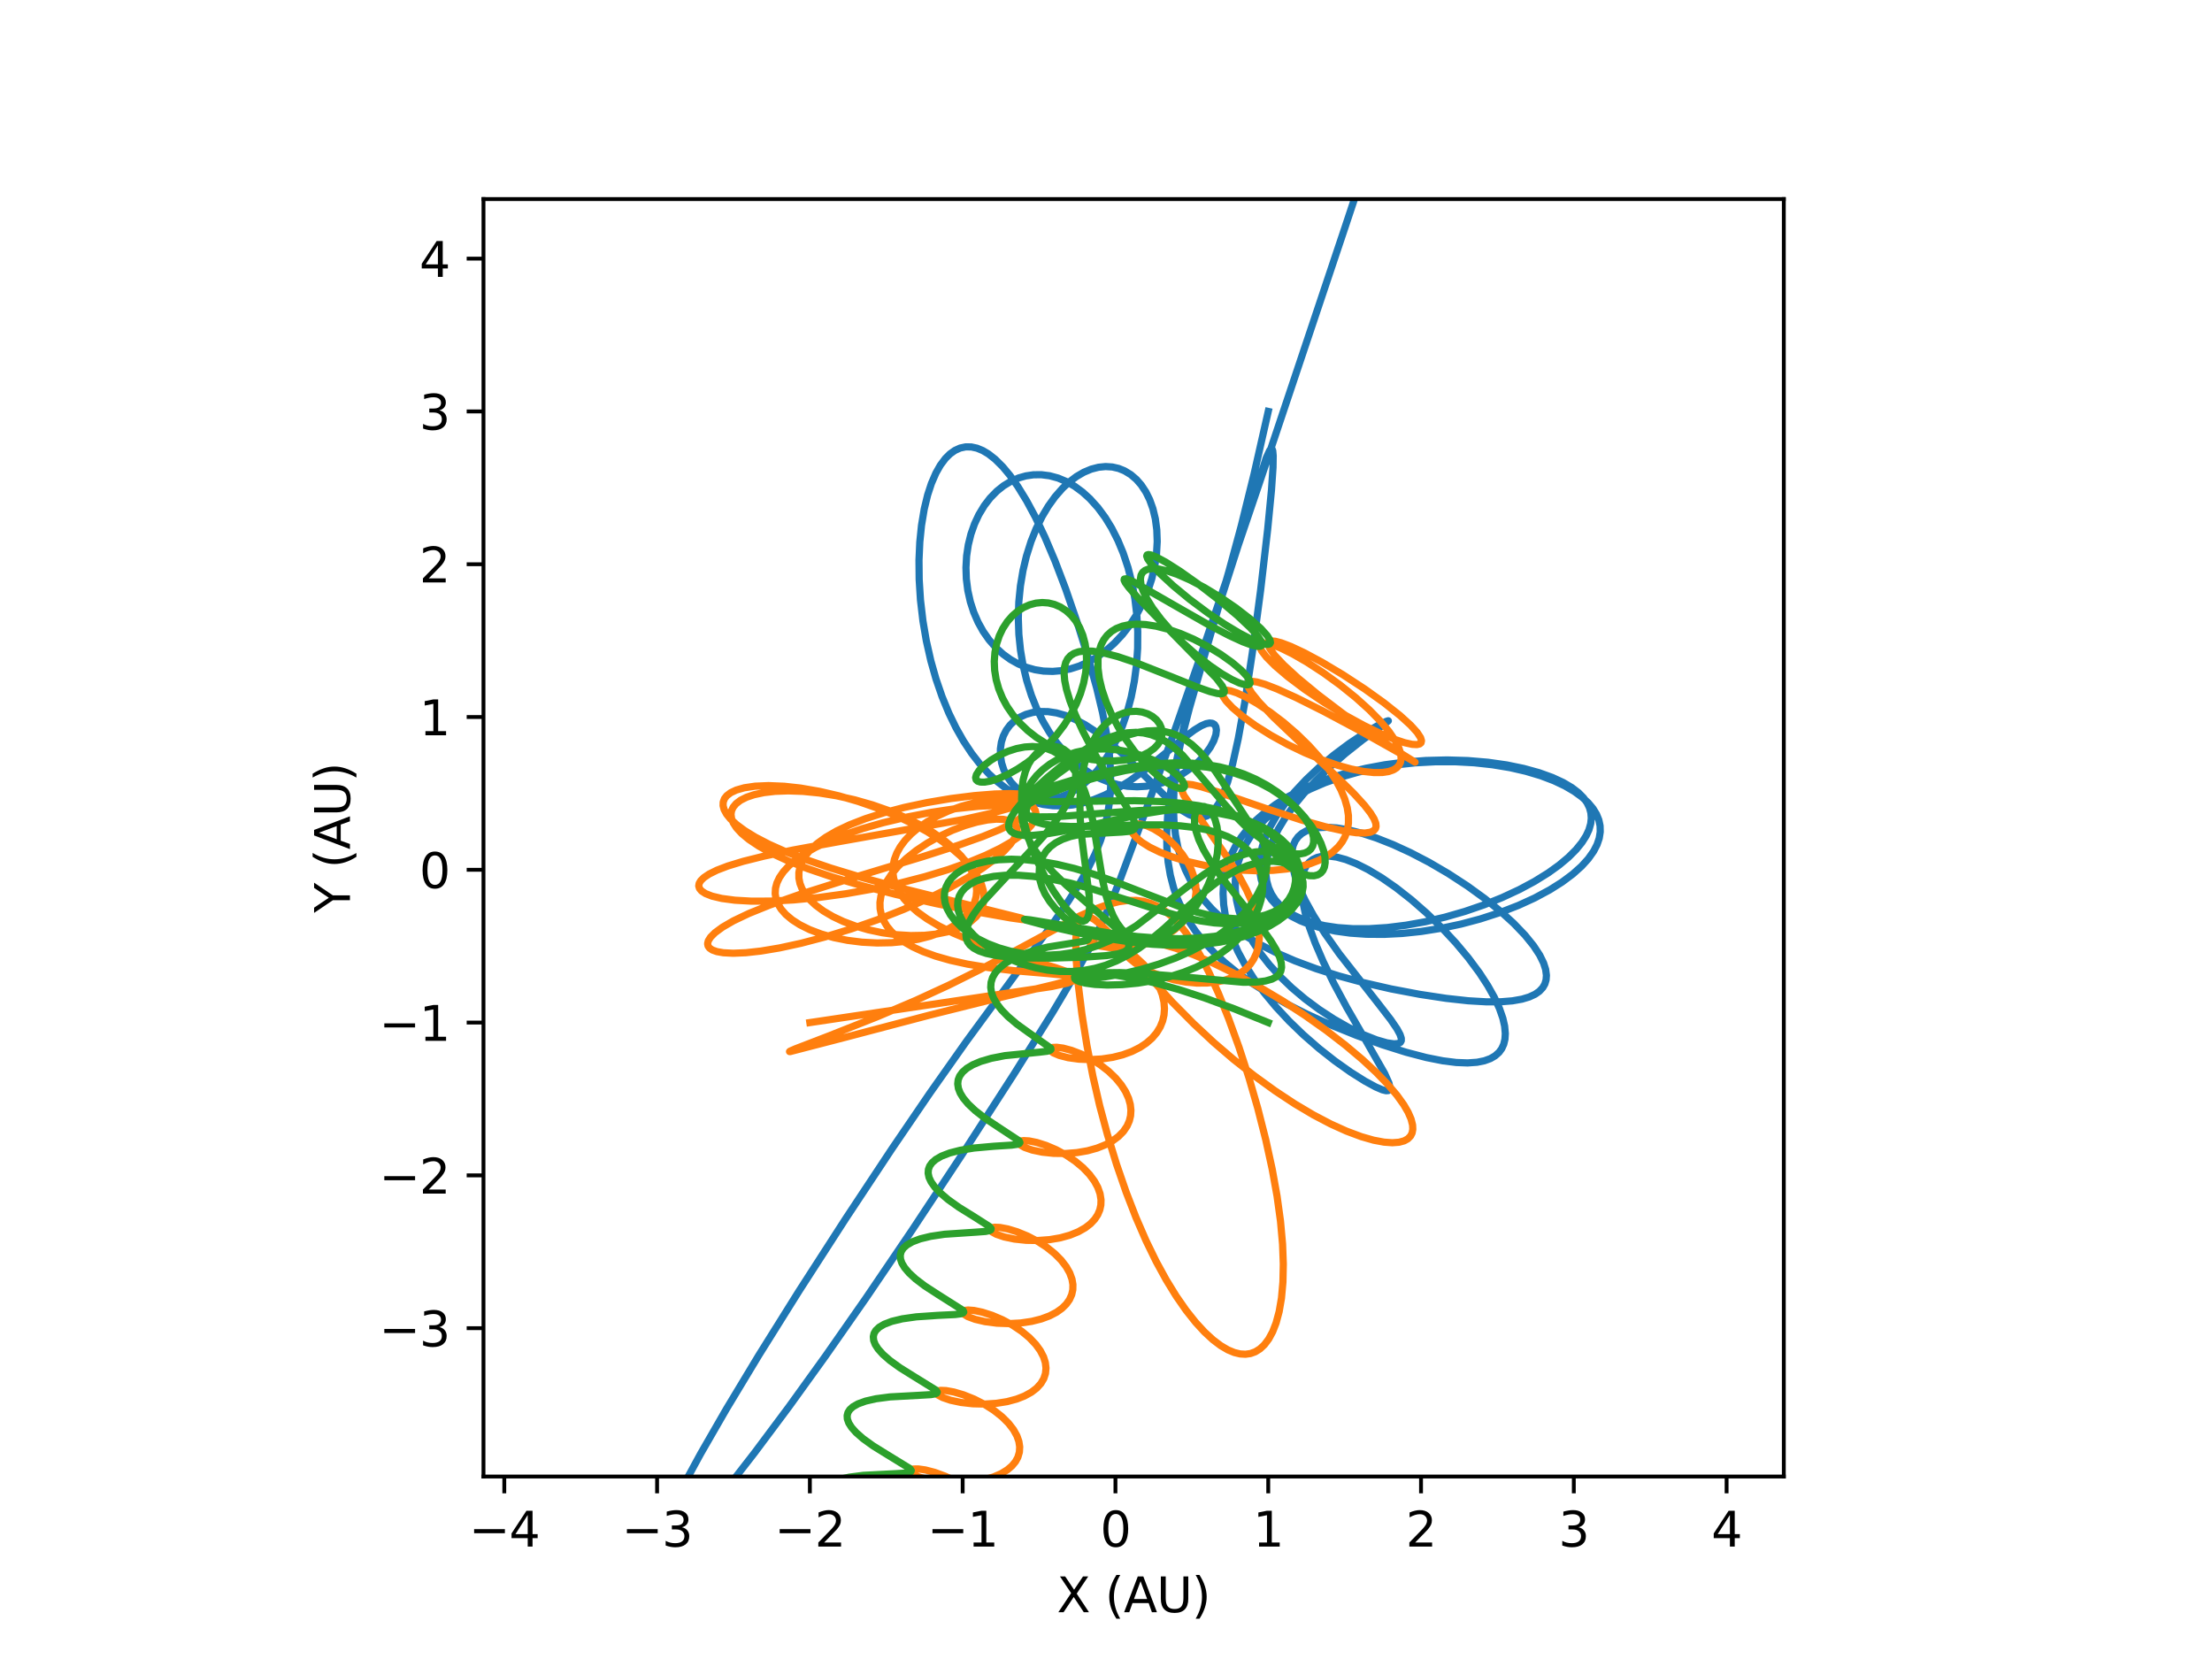 <?xml version="1.0" encoding="utf-8" standalone="no"?>
<!DOCTYPE svg PUBLIC "-//W3C//DTD SVG 1.1//EN"
  "http://www.w3.org/Graphics/SVG/1.1/DTD/svg11.dtd">
<svg xmlns:xlink="http://www.w3.org/1999/xlink" width="460.8pt" height="345.6pt" viewBox="0 0 460.8 345.6" xmlns="http://www.w3.org/2000/svg" version="1.1">
 <defs>
  <style type="text/css">*{stroke-linejoin: round; stroke-linecap: butt}</style>
 </defs>
 <g id="figure_1">
  <g id="patch_1">
   <path d="M 0 345.6 
L 460.8 345.6 
L 460.8 0 
L 0 0 
z
" style="fill: #ffffff"/>
  </g>
  <g id="axes_1">
   <g id="patch_2">
    <path d="M 100.719 307.584 
L 371.601 307.584 
L 371.601 41.472 
L 100.719 41.472 
z
" style="fill: #ffffff"/>
   </g>
   <g id="matplotlib.axis_1">
    <g id="xtick_1">
     <g id="line2d_1">
      <defs>
       <path id="med7cc6eb41" d="M 0 0 
L 0 3.5 
" style="stroke: #000000; stroke-width: 0.8"/>
      </defs>
      <g>
       <use xlink:href="#med7cc6eb41" x="105.054" y="307.584" style="stroke: #000000; stroke-width: 0.8"/>
      </g>
     </g>
     <g id="text_1">
      <!-- −4 -->
      <g transform="translate(97.683 322.182) scale(0.1 -0.1)">
       <defs>
        <path id="DejaVuSans-2212" d="M 678 2272 
L 4684 2272 
L 4684 1741 
L 678 1741 
L 678 2272 
z
" transform="scale(0.016)"/>
        <path id="DejaVuSans-34" d="M 2419 4116 
L 825 1625 
L 2419 1625 
L 2419 4116 
z
M 2253 4666 
L 3047 4666 
L 3047 1625 
L 3713 1625 
L 3713 1100 
L 3047 1100 
L 3047 0 
L 2419 0 
L 2419 1100 
L 313 1100 
L 313 1709 
L 2253 4666 
z
" transform="scale(0.016)"/>
       </defs>
       <use xlink:href="#DejaVuSans-2212"/>
       <use xlink:href="#DejaVuSans-34" x="83.789"/>
      </g>
     </g>
    </g>
    <g id="xtick_2">
     <g id="line2d_2">
      <g>
       <use xlink:href="#med7cc6eb41" x="136.883" y="307.584" style="stroke: #000000; stroke-width: 0.8"/>
      </g>
     </g>
     <g id="text_2">
      <!-- −3 -->
      <g transform="translate(129.512 322.182) scale(0.1 -0.1)">
       <defs>
        <path id="DejaVuSans-33" d="M 2597 2516 
Q 3050 2419 3304 2112 
Q 3559 1806 3559 1356 
Q 3559 666 3084 287 
Q 2609 -91 1734 -91 
Q 1441 -91 1130 -33 
Q 819 25 488 141 
L 488 750 
Q 750 597 1062 519 
Q 1375 441 1716 441 
Q 2309 441 2620 675 
Q 2931 909 2931 1356 
Q 2931 1769 2642 2001 
Q 2353 2234 1838 2234 
L 1294 2234 
L 1294 2753 
L 1863 2753 
Q 2328 2753 2575 2939 
Q 2822 3125 2822 3475 
Q 2822 3834 2567 4026 
Q 2313 4219 1838 4219 
Q 1578 4219 1281 4162 
Q 984 4106 628 3988 
L 628 4550 
Q 988 4650 1302 4700 
Q 1616 4750 1894 4750 
Q 2613 4750 3031 4423 
Q 3450 4097 3450 3541 
Q 3450 3153 3228 2886 
Q 3006 2619 2597 2516 
z
" transform="scale(0.016)"/>
       </defs>
       <use xlink:href="#DejaVuSans-2212"/>
       <use xlink:href="#DejaVuSans-33" x="83.789"/>
      </g>
     </g>
    </g>
    <g id="xtick_3">
     <g id="line2d_3">
      <g>
       <use xlink:href="#med7cc6eb41" x="168.711" y="307.584" style="stroke: #000000; stroke-width: 0.8"/>
      </g>
     </g>
     <g id="text_3">
      <!-- −2 -->
      <g transform="translate(161.34 322.182) scale(0.1 -0.1)">
       <defs>
        <path id="DejaVuSans-32" d="M 1228 531 
L 3431 531 
L 3431 0 
L 469 0 
L 469 531 
Q 828 903 1448 1529 
Q 2069 2156 2228 2338 
Q 2531 2678 2651 2914 
Q 2772 3150 2772 3378 
Q 2772 3750 2511 3984 
Q 2250 4219 1831 4219 
Q 1534 4219 1204 4116 
Q 875 4013 500 3803 
L 500 4441 
Q 881 4594 1212 4672 
Q 1544 4750 1819 4750 
Q 2544 4750 2975 4387 
Q 3406 4025 3406 3419 
Q 3406 3131 3298 2873 
Q 3191 2616 2906 2266 
Q 2828 2175 2409 1742 
Q 1991 1309 1228 531 
z
" transform="scale(0.016)"/>
       </defs>
       <use xlink:href="#DejaVuSans-2212"/>
       <use xlink:href="#DejaVuSans-32" x="83.789"/>
      </g>
     </g>
    </g>
    <g id="xtick_4">
     <g id="line2d_4">
      <g>
       <use xlink:href="#med7cc6eb41" x="200.54" y="307.584" style="stroke: #000000; stroke-width: 0.8"/>
      </g>
     </g>
     <g id="text_4">
      <!-- −1 -->
      <g transform="translate(193.169 322.182) scale(0.1 -0.1)">
       <defs>
        <path id="DejaVuSans-31" d="M 794 531 
L 1825 531 
L 1825 4091 
L 703 3866 
L 703 4441 
L 1819 4666 
L 2450 4666 
L 2450 531 
L 3481 531 
L 3481 0 
L 794 0 
L 794 531 
z
" transform="scale(0.016)"/>
       </defs>
       <use xlink:href="#DejaVuSans-2212"/>
       <use xlink:href="#DejaVuSans-31" x="83.789"/>
      </g>
     </g>
    </g>
    <g id="xtick_5">
     <g id="line2d_5">
      <g>
       <use xlink:href="#med7cc6eb41" x="232.368" y="307.584" style="stroke: #000000; stroke-width: 0.8"/>
      </g>
     </g>
     <g id="text_5">
      <!-- 0 -->
      <g transform="translate(229.187 322.182) scale(0.1 -0.1)">
       <defs>
        <path id="DejaVuSans-30" d="M 2034 4250 
Q 1547 4250 1301 3770 
Q 1056 3291 1056 2328 
Q 1056 1369 1301 889 
Q 1547 409 2034 409 
Q 2525 409 2770 889 
Q 3016 1369 3016 2328 
Q 3016 3291 2770 3770 
Q 2525 4250 2034 4250 
z
M 2034 4750 
Q 2819 4750 3233 4129 
Q 3647 3509 3647 2328 
Q 3647 1150 3233 529 
Q 2819 -91 2034 -91 
Q 1250 -91 836 529 
Q 422 1150 422 2328 
Q 422 3509 836 4129 
Q 1250 4750 2034 4750 
z
" transform="scale(0.016)"/>
       </defs>
       <use xlink:href="#DejaVuSans-30"/>
      </g>
     </g>
    </g>
    <g id="xtick_6">
     <g id="line2d_6">
      <g>
       <use xlink:href="#med7cc6eb41" x="264.197" y="307.584" style="stroke: #000000; stroke-width: 0.8"/>
      </g>
     </g>
     <g id="text_6">
      <!-- 1 -->
      <g transform="translate(261.016 322.182) scale(0.1 -0.1)">
       <use xlink:href="#DejaVuSans-31"/>
      </g>
     </g>
    </g>
    <g id="xtick_7">
     <g id="line2d_7">
      <g>
       <use xlink:href="#med7cc6eb41" x="296.026" y="307.584" style="stroke: #000000; stroke-width: 0.8"/>
      </g>
     </g>
     <g id="text_7">
      <!-- 2 -->
      <g transform="translate(292.844 322.182) scale(0.1 -0.1)">
       <use xlink:href="#DejaVuSans-32"/>
      </g>
     </g>
    </g>
    <g id="xtick_8">
     <g id="line2d_8">
      <g>
       <use xlink:href="#med7cc6eb41" x="327.854" y="307.584" style="stroke: #000000; stroke-width: 0.8"/>
      </g>
     </g>
     <g id="text_8">
      <!-- 3 -->
      <g transform="translate(324.673 322.182) scale(0.1 -0.1)">
       <use xlink:href="#DejaVuSans-33"/>
      </g>
     </g>
    </g>
    <g id="xtick_9">
     <g id="line2d_9">
      <g>
       <use xlink:href="#med7cc6eb41" x="359.683" y="307.584" style="stroke: #000000; stroke-width: 0.8"/>
      </g>
     </g>
     <g id="text_9">
      <!-- 4 -->
      <g transform="translate(356.502 322.182) scale(0.1 -0.1)">
       <use xlink:href="#DejaVuSans-34"/>
      </g>
     </g>
    </g>
    <g id="text_10">
     <!-- X (AU) -->
     <g transform="translate(220.165 335.861) scale(0.1 -0.1)">
      <defs>
       <path id="DejaVuSans-58" d="M 403 4666 
L 1081 4666 
L 2241 2931 
L 3406 4666 
L 4084 4666 
L 2584 2425 
L 4184 0 
L 3506 0 
L 2194 1984 
L 872 0 
L 191 0 
L 1856 2491 
L 403 4666 
z
" transform="scale(0.016)"/>
       <path id="DejaVuSans-20" transform="scale(0.016)"/>
       <path id="DejaVuSans-28" d="M 1984 4856 
Q 1566 4138 1362 3434 
Q 1159 2731 1159 2009 
Q 1159 1288 1364 580 
Q 1569 -128 1984 -844 
L 1484 -844 
Q 1016 -109 783 600 
Q 550 1309 550 2009 
Q 550 2706 781 3412 
Q 1013 4119 1484 4856 
L 1984 4856 
z
" transform="scale(0.016)"/>
       <path id="DejaVuSans-41" d="M 2188 4044 
L 1331 1722 
L 3047 1722 
L 2188 4044 
z
M 1831 4666 
L 2547 4666 
L 4325 0 
L 3669 0 
L 3244 1197 
L 1141 1197 
L 716 0 
L 50 0 
L 1831 4666 
z
" transform="scale(0.016)"/>
       <path id="DejaVuSans-55" d="M 556 4666 
L 1191 4666 
L 1191 1831 
Q 1191 1081 1462 751 
Q 1734 422 2344 422 
Q 2950 422 3222 751 
Q 3494 1081 3494 1831 
L 3494 4666 
L 4128 4666 
L 4128 1753 
Q 4128 841 3676 375 
Q 3225 -91 2344 -91 
Q 1459 -91 1007 375 
Q 556 841 556 1753 
L 556 4666 
z
" transform="scale(0.016)"/>
       <path id="DejaVuSans-29" d="M 513 4856 
L 1013 4856 
Q 1481 4119 1714 3412 
Q 1947 2706 1947 2009 
Q 1947 1309 1714 600 
Q 1481 -109 1013 -844 
L 513 -844 
Q 928 -128 1133 580 
Q 1338 1288 1338 2009 
Q 1338 2731 1133 3434 
Q 928 4138 513 4856 
z
" transform="scale(0.016)"/>
      </defs>
      <use xlink:href="#DejaVuSans-58"/>
      <use xlink:href="#DejaVuSans-20" x="68.506"/>
      <use xlink:href="#DejaVuSans-28" x="100.293"/>
      <use xlink:href="#DejaVuSans-41" x="139.307"/>
      <use xlink:href="#DejaVuSans-55" x="207.715"/>
      <use xlink:href="#DejaVuSans-29" x="280.908"/>
     </g>
    </g>
   </g>
   <g id="matplotlib.axis_2">
    <g id="ytick_1">
     <g id="line2d_10">
      <defs>
       <path id="m5e6ac35ee6" d="M 0 0 
L -3.5 0 
" style="stroke: #000000; stroke-width: 0.8"/>
      </defs>
      <g>
       <use xlink:href="#m5e6ac35ee6" x="100.719" y="276.68" style="stroke: #000000; stroke-width: 0.8"/>
      </g>
     </g>
     <g id="text_11">
      <!-- −3 -->
      <g transform="translate(78.977 280.479) scale(0.1 -0.1)">
       <use xlink:href="#DejaVuSans-2212"/>
       <use xlink:href="#DejaVuSans-33" x="83.789"/>
      </g>
     </g>
    </g>
    <g id="ytick_2">
     <g id="line2d_11">
      <g>
       <use xlink:href="#m5e6ac35ee6" x="100.719" y="244.851" style="stroke: #000000; stroke-width: 0.8"/>
      </g>
     </g>
     <g id="text_12">
      <!-- −2 -->
      <g transform="translate(78.977 248.65) scale(0.1 -0.1)">
       <use xlink:href="#DejaVuSans-2212"/>
       <use xlink:href="#DejaVuSans-32" x="83.789"/>
      </g>
     </g>
    </g>
    <g id="ytick_3">
     <g id="line2d_12">
      <g>
       <use xlink:href="#m5e6ac35ee6" x="100.719" y="213.023" style="stroke: #000000; stroke-width: 0.8"/>
      </g>
     </g>
     <g id="text_13">
      <!-- −1 -->
      <g transform="translate(78.977 216.822) scale(0.1 -0.1)">
       <use xlink:href="#DejaVuSans-2212"/>
       <use xlink:href="#DejaVuSans-31" x="83.789"/>
      </g>
     </g>
    </g>
    <g id="ytick_4">
     <g id="line2d_13">
      <g>
       <use xlink:href="#m5e6ac35ee6" x="100.719" y="181.194" style="stroke: #000000; stroke-width: 0.8"/>
      </g>
     </g>
     <g id="text_14">
      <!-- 0 -->
      <g transform="translate(87.356 184.993) scale(0.1 -0.1)">
       <use xlink:href="#DejaVuSans-30"/>
      </g>
     </g>
    </g>
    <g id="ytick_5">
     <g id="line2d_14">
      <g>
       <use xlink:href="#m5e6ac35ee6" x="100.719" y="149.365" style="stroke: #000000; stroke-width: 0.8"/>
      </g>
     </g>
     <g id="text_15">
      <!-- 1 -->
      <g transform="translate(87.356 153.165) scale(0.1 -0.1)">
       <use xlink:href="#DejaVuSans-31"/>
      </g>
     </g>
    </g>
    <g id="ytick_6">
     <g id="line2d_15">
      <g>
       <use xlink:href="#m5e6ac35ee6" x="100.719" y="117.537" style="stroke: #000000; stroke-width: 0.8"/>
      </g>
     </g>
     <g id="text_16">
      <!-- 2 -->
      <g transform="translate(87.356 121.336) scale(0.1 -0.1)">
       <use xlink:href="#DejaVuSans-32"/>
      </g>
     </g>
    </g>
    <g id="ytick_7">
     <g id="line2d_16">
      <g>
       <use xlink:href="#m5e6ac35ee6" x="100.719" y="85.708" style="stroke: #000000; stroke-width: 0.8"/>
      </g>
     </g>
     <g id="text_17">
      <!-- 3 -->
      <g transform="translate(87.356 89.507) scale(0.1 -0.1)">
       <use xlink:href="#DejaVuSans-33"/>
      </g>
     </g>
    </g>
    <g id="ytick_8">
     <g id="line2d_17">
      <g>
       <use xlink:href="#m5e6ac35ee6" x="100.719" y="53.88" style="stroke: #000000; stroke-width: 0.8"/>
      </g>
     </g>
     <g id="text_18">
      <!-- 4 -->
      <g transform="translate(87.356 57.679) scale(0.1 -0.1)">
       <use xlink:href="#DejaVuSans-34"/>
      </g>
     </g>
    </g>
    <g id="text_19">
     <!-- Y (AU) -->
     <g transform="translate(72.897 190.152) rotate(-90) scale(0.1 -0.1)">
      <defs>
       <path id="DejaVuSans-59" d="M -13 4666 
L 666 4666 
L 1959 2747 
L 3244 4666 
L 3922 4666 
L 2272 2222 
L 2272 0 
L 1638 0 
L 1638 2222 
L -13 4666 
z
" transform="scale(0.016)"/>
      </defs>
      <use xlink:href="#DejaVuSans-59"/>
      <use xlink:href="#DejaVuSans-20" x="61.084"/>
      <use xlink:href="#DejaVuSans-28" x="92.871"/>
      <use xlink:href="#DejaVuSans-41" x="131.885"/>
      <use xlink:href="#DejaVuSans-55" x="200.293"/>
      <use xlink:href="#DejaVuSans-29" x="273.486"/>
     </g>
    </g>
   </g>
   <g id="line2d_18">
    <path d="M 264.197 85.708 
L 261.254 98.697 
L 258.563 109.584 
L 255.98 119.114 
L 252.017 132.758 
L 247.758 147.604 
L 245.853 155.013 
L 244.573 160.852 
L 243.739 165.682 
L 243.258 169.74 
L 243.048 173.413 
L 243.083 176.581 
L 243.343 179.596 
L 243.801 182.318 
L 244.483 184.961 
L 245.307 187.298 
L 246.332 189.569 
L 247.6 191.838 
L 249.084 194.036 
L 250.829 196.216 
L 252.837 198.365 
L 255.064 200.437 
L 257.664 202.558 
L 260.667 204.717 
L 264.131 206.922 
L 268.082 209.157 
L 272.331 211.304 
L 277.221 213.519 
L 282.567 215.687 
L 288.008 217.654 
L 292.919 219.203 
L 297.136 220.306 
L 300.572 220.987 
L 303.365 221.336 
L 305.726 221.426 
L 307.703 221.287 
L 309.23 220.979 
L 310.479 220.522 
L 311.446 219.961 
L 312.279 219.22 
L 312.84 218.45 
L 313.256 217.537 
L 313.508 216.485 
L 313.584 215.31 
L 313.445 213.77 
L 313.07 212.117 
L 312.365 210.087 
L 311.262 207.697 
L 309.913 205.295 
L 308.182 202.64 
L 305.875 199.536 
L 303.247 196.394 
L 300.395 193.326 
L 297.22 190.239 
L 294.06 187.47 
L 290.846 184.944 
L 287.863 182.872 
L 285.048 181.179 
L 282.523 179.914 
L 280.344 179.059 
L 278.445 178.544 
L 276.827 178.33 
L 275.479 178.371 
L 274.387 178.616 
L 273.472 179.041 
L 272.723 179.625 
L 272.101 180.396 
L 271.616 181.366 
L 271.277 182.564 
L 271.108 184.001 
L 271.132 185.746 
L 271.386 187.817 
L 271.918 190.282 
L 272.757 193.116 
L 273.981 196.453 
L 275.648 200.323 
L 277.85 204.837 
L 280.575 209.91 
L 284.549 216.795 
L 288.439 223.607 
L 289.342 225.621 
L 289.546 226.547 
L 289.452 226.988 
L 289.207 227.181 
L 288.761 227.219 
L 287.97 227.03 
L 286.581 226.436 
L 284.334 225.216 
L 281.375 223.353 
L 278.076 221.013 
L 274.764 218.401 
L 271.517 215.568 
L 268.553 212.706 
L 265.805 209.758 
L 263.347 206.801 
L 261.215 203.893 
L 259.432 201.093 
L 257.907 198.271 
L 256.767 195.705 
L 255.905 193.25 
L 255.275 190.781 
L 254.91 188.441 
L 254.786 186.164 
L 254.889 184.039 
L 255.201 182.012 
L 255.728 180.017 
L 256.449 178.121 
L 257.377 176.276 
L 258.588 174.381 
L 259.974 172.625 
L 261.645 170.872 
L 263.6 169.158 
L 265.797 167.539 
L 268.194 166.041 
L 270.969 164.575 
L 273.966 163.244 
L 277.204 162.044 
L 280.705 160.978 
L 284.531 160.048 
L 288.477 159.314 
L 292.773 158.752 
L 297.029 158.422 
L 301.434 158.313 
L 305.783 158.439 
L 309.976 158.793 
L 313.88 159.35 
L 317.42 160.079 
L 320.626 160.967 
L 323.368 161.954 
L 325.624 162.995 
L 327.433 164.065 
L 328.837 165.141 
L 329.877 166.196 
L 330.624 167.241 
L 331.125 168.281 
L 331.409 169.33 
L 331.495 170.44 
L 331.375 171.572 
L 331.008 172.854 
L 330.426 174.111 
L 329.546 175.496 
L 328.325 176.995 
L 326.741 178.58 
L 324.801 180.208 
L 322.543 181.832 
L 319.651 183.625 
L 316.531 185.301 
L 312.878 187 
L 309.199 188.477 
L 305.204 189.853 
L 301.038 191.053 
L 296.875 192.025 
L 292.888 192.739 
L 288.988 193.221 
L 285.221 193.462 
L 281.829 193.461 
L 278.656 193.237 
L 275.88 192.821 
L 273.434 192.234 
L 271.32 191.504 
L 269.539 190.666 
L 267.972 189.682 
L 266.677 188.599 
L 265.66 187.46 
L 264.877 186.264 
L 264.283 184.958 
L 263.889 183.545 
L 263.704 182.043 
L 263.732 180.438 
L 263.98 178.736 
L 264.47 176.892 
L 265.236 174.883 
L 266.316 172.701 
L 267.746 170.34 
L 269.49 167.896 
L 271.617 165.304 
L 274.121 162.604 
L 276.971 159.849 
L 280.251 156.985 
L 283.908 154.087 
L 288.351 150.871 
L 289.215 150.162 
L 289.167 150.152 
L 288.717 150.303 
L 287.08 151.11 
L 284.326 152.717 
L 281.035 154.907 
L 277.852 157.288 
L 274.813 159.834 
L 272.065 162.423 
L 269.667 164.985 
L 267.639 167.474 
L 265.985 169.847 
L 264.64 172.17 
L 263.646 174.331 
L 262.962 176.34 
L 262.549 178.22 
L 262.382 180.008 
L 262.45 181.69 
L 262.731 183.235 
L 263.239 184.74 
L 263.928 186.094 
L 264.862 187.424 
L 265.986 188.636 
L 267.386 189.804 
L 269.014 190.863 
L 270.894 191.82 
L 273.034 192.662 
L 275.488 193.388 
L 278.207 193.965 
L 281.257 194.385 
L 284.63 194.621 
L 288.343 194.648 
L 292.118 194.456 
L 296.075 194.04 
L 300.323 193.363 
L 304.366 192.502 
L 308.344 191.442 
L 312.494 190.097 
L 316.314 188.614 
L 319.683 187.073 
L 322.865 185.361 
L 325.431 183.738 
L 327.653 182.077 
L 329.471 180.445 
L 330.868 178.905 
L 331.982 177.331 
L 332.7 175.943 
L 333.148 174.618 
L 333.358 173.287 
L 333.325 172.039 
L 333.065 170.814 
L 332.582 169.626 
L 331.846 168.423 
L 330.842 167.226 
L 329.556 166.044 
L 327.944 164.869 
L 325.996 163.727 
L 323.7 162.64 
L 320.996 161.611 
L 317.881 160.679 
L 314.582 159.922 
L 310.886 159.308 
L 307.118 158.9 
L 303.224 158.689 
L 299.077 158.685 
L 294.8 158.913 
L 290.795 159.344 
L 286.801 159.995 
L 282.92 160.857 
L 279.427 161.851 
L 276.005 163.059 
L 272.883 164.403 
L 270.037 165.881 
L 267.615 167.382 
L 265.424 168.999 
L 263.492 170.708 
L 261.862 172.451 
L 260.549 174.167 
L 259.448 175.962 
L 258.597 177.756 
L 257.945 179.654 
L 257.532 181.526 
L 257.33 183.441 
L 257.346 185.484 
L 257.582 187.488 
L 258.057 189.595 
L 258.778 191.76 
L 259.772 194.006 
L 261.05 196.313 
L 262.587 198.617 
L 264.455 201 
L 266.636 203.4 
L 269.103 205.77 
L 271.829 208.072 
L 274.775 210.263 
L 277.866 212.286 
L 280.949 214.044 
L 284.048 215.55 
L 286.755 216.619 
L 288.912 217.242 
L 290.416 217.46 
L 291.286 217.384 
L 291.72 217.15 
L 291.914 216.798 
L 291.914 216.292 
L 291.655 215.5 
L 291.023 214.328 
L 289.71 212.407 
L 287.087 209.012 
L 278.995 198.69 
L 275.979 194.426 
L 273.624 190.714 
L 271.881 187.559 
L 270.626 184.846 
L 269.773 182.484 
L 269.274 180.464 
L 269.077 178.764 
L 269.128 177.334 
L 269.383 176.152 
L 269.823 175.144 
L 270.424 174.316 
L 271.19 173.634 
L 272.159 173.077 
L 273.344 172.662 
L 274.767 172.407 
L 276.458 172.334 
L 278.495 172.476 
L 280.895 172.876 
L 283.667 173.574 
L 286.751 174.582 
L 290.2 175.947 
L 293.84 177.62 
L 297.725 179.646 
L 301.733 181.99 
L 305.724 184.593 
L 309.272 187.167 
L 312.513 189.786 
L 315.338 192.356 
L 317.669 194.79 
L 319.468 197.01 
L 320.745 198.959 
L 321.554 200.605 
L 321.983 201.942 
L 322.148 203.183 
L 322.077 204.128 
L 321.821 204.981 
L 321.391 205.736 
L 320.674 206.503 
L 319.781 207.125 
L 318.577 207.685 
L 317.06 208.141 
L 315.06 208.494 
L 312.651 208.687 
L 309.636 208.7 
L 305.852 208.479 
L 301.261 207.975 
L 295.736 207.136 
L 289.782 206.009 
L 284.014 204.69 
L 278.919 203.31 
L 274.167 201.801 
L 269.769 200.166 
L 265.936 198.503 
L 262.475 196.754 
L 259.483 194.993 
L 256.875 193.205 
L 254.608 191.392 
L 252.53 189.436 
L 250.846 187.556 
L 249.296 185.484 
L 247.988 183.344 
L 246.944 181.217 
L 246.046 178.866 
L 245.365 176.451 
L 244.876 173.922 
L 244.56 171.072 
L 244.452 168.088 
L 244.556 164.755 
L 244.889 161.143 
L 245.5 156.986 
L 246.444 152.183 
L 247.76 146.692 
L 249.547 140.214 
L 252.17 131.63 
L 263.779 95.4 
L 264.522 93.784 
L 264.854 93.468 
L 265 93.544 
L 265.134 93.913 
L 265.229 94.934 
L 265.192 97.376 
L 264.874 102.05 
L 264.077 110.276 
L 262.617 122.889 
L 260.885 135.982 
L 259.29 146.449 
L 257.946 153.889 
L 256.778 159.169 
L 255.735 162.904 
L 254.79 165.51 
L 253.904 167.342 
L 253.062 168.602 
L 252.252 169.44 
L 251.444 169.967 
L 250.626 170.239 
L 249.749 170.29 
L 248.793 170.117 
L 247.709 169.689 
L 246.392 168.917 
L 244.78 167.699 
L 242.672 165.81 
L 239.301 162.45 
L 233.924 157.108 
L 230.915 154.448 
L 228.335 152.463 
L 226.067 150.985 
L 223.944 149.855 
L 221.956 149.04 
L 220.083 148.511 
L 218.319 148.245 
L 216.683 148.223 
L 215.138 148.42 
L 213.725 148.818 
L 212.445 149.407 
L 211.359 150.141 
L 210.406 151.05 
L 209.621 152.107 
L 209.011 153.311 
L 208.606 154.602 
L 208.4 156.024 
L 208.416 157.458 
L 208.657 158.939 
L 209.103 160.341 
L 209.775 161.718 
L 210.629 162.956 
L 211.611 164.006 
L 212.767 164.917 
L 214.035 165.627 
L 215.338 166.109 
L 216.747 166.394 
L 218.145 166.459 
L 219.659 166.303 
L 221.145 165.93 
L 222.674 165.316 
L 224.193 164.47 
L 225.707 163.377 
L 227.207 162.023 
L 228.643 160.441 
L 230.043 158.583 
L 231.437 156.349 
L 232.682 153.938 
L 233.83 151.228 
L 234.85 148.229 
L 235.657 145.195 
L 236.302 141.932 
L 236.759 138.457 
L 236.99 135.081 
L 237.013 131.565 
L 236.821 128.124 
L 236.422 124.766 
L 235.837 121.578 
L 234.991 118.247 
L 233.982 115.217 
L 232.88 112.563 
L 231.557 109.961 
L 230.235 107.81 
L 228.732 105.774 
L 227.048 103.902 
L 225.516 102.51 
L 223.882 101.307 
L 222.17 100.324 
L 220.412 99.587 
L 218.651 99.11 
L 216.927 98.889 
L 215.279 98.907 
L 213.716 99.136 
L 212.234 99.555 
L 210.571 100.279 
L 209.044 101.212 
L 207.665 102.315 
L 206.248 103.769 
L 205.039 105.346 
L 203.903 107.232 
L 203.011 109.143 
L 202.267 111.256 
L 201.712 113.5 
L 201.367 115.792 
L 201.227 118.234 
L 201.308 120.592 
L 201.613 123.008 
L 202.139 125.365 
L 202.839 127.524 
L 203.752 129.63 
L 204.802 131.518 
L 206.047 133.298 
L 207.453 134.905 
L 208.951 136.272 
L 210.483 137.382 
L 212.152 138.32 
L 213.875 139.033 
L 215.592 139.516 
L 217.367 139.797 
L 219.293 139.865 
L 221.122 139.712 
L 222.965 139.344 
L 224.82 138.754 
L 226.736 137.905 
L 228.61 136.822 
L 230.418 135.514 
L 232.115 134.018 
L 233.774 132.256 
L 235.339 130.257 
L 236.763 128.058 
L 238.015 125.696 
L 239.075 123.203 
L 239.926 120.607 
L 240.553 117.936 
L 240.923 115.396 
L 241.07 112.797 
L 240.982 110.377 
L 240.677 108.08 
L 240.17 105.964 
L 239.499 104.093 
L 238.718 102.51 
L 237.74 101.027 
L 236.734 99.876 
L 235.571 98.878 
L 234.249 98.074 
L 233.031 97.582 
L 231.713 97.281 
L 230.308 97.193 
L 228.831 97.339 
L 227.309 97.734 
L 225.773 98.379 
L 224.254 99.265 
L 222.779 100.375 
L 221.373 101.683 
L 219.801 103.472 
L 218.377 105.45 
L 217.112 107.567 
L 215.839 110.152 
L 214.782 112.802 
L 213.825 115.838 
L 213.114 118.82 
L 212.572 122.043 
L 212.239 125.402 
L 212.133 128.783 
L 212.252 132.173 
L 212.587 135.447 
L 213.116 138.583 
L 213.886 141.789 
L 214.864 144.867 
L 215.955 147.596 
L 217.219 150.186 
L 218.637 152.594 
L 220.166 154.764 
L 221.877 156.79 
L 223.576 158.467 
L 225.356 159.923 
L 227.205 161.156 
L 229.071 162.144 
L 231.019 162.927 
L 232.898 163.457 
L 234.884 163.791 
L 236.89 163.9 
L 238.851 163.785 
L 240.87 163.438 
L 242.798 162.879 
L 244.643 162.12 
L 246.493 161.115 
L 248.162 159.959 
L 249.677 158.651 
L 251.041 157.176 
L 252.104 155.706 
L 252.851 154.316 
L 253.286 153.053 
L 253.403 152.083 
L 253.283 151.381 
L 252.991 150.927 
L 252.563 150.676 
L 251.992 150.612 
L 251.242 150.761 
L 250.233 151.195 
L 248.827 152.053 
L 246.831 153.544 
L 242.853 156.854 
L 238.298 160.546 
L 235.315 162.687 
L 232.622 164.354 
L 230.15 165.628 
L 227.844 166.577 
L 225.62 167.258 
L 223.464 167.688 
L 221.41 167.879 
L 219.355 167.845 
L 217.346 167.586 
L 215.339 167.092 
L 213.39 166.375 
L 211.509 165.447 
L 209.594 164.245 
L 207.722 162.798 
L 205.921 161.125 
L 204.135 159.161 
L 202.427 156.957 
L 200.724 154.388 
L 199.15 151.614 
L 197.675 148.578 
L 196.246 145.109 
L 194.982 141.436 
L 193.907 137.644 
L 192.972 133.506 
L 192.265 129.368 
L 191.75 124.97 
L 191.482 120.712 
L 191.444 116.685 
L 191.613 112.912 
L 191.966 109.451 
L 192.537 106.027 
L 193.244 103.11 
L 194.026 100.723 
L 194.967 98.549 
L 195.9 96.904 
L 196.948 95.506 
L 197.904 94.558 
L 198.93 93.829 
L 200.017 93.337 
L 201.153 93.094 
L 202.327 93.104 
L 203.521 93.362 
L 204.719 93.856 
L 205.905 94.562 
L 207.301 95.656 
L 208.877 97.217 
L 210.381 99.02 
L 211.999 101.291 
L 213.859 104.319 
L 215.691 107.73 
L 217.699 111.957 
L 219.782 116.873 
L 222 122.696 
L 224.355 129.53 
L 226.685 136.98 
L 228.455 143.328 
L 229.69 148.513 
L 230.553 153.05 
L 231.094 157.066 
L 231.355 160.706 
L 231.362 163.94 
L 231.159 166.82 
L 230.739 169.663 
L 230.112 172.382 
L 229.264 175.078 
L 228.125 177.917 
L 226.69 180.866 
L 224.892 184.046 
L 222.57 187.704 
L 219.147 192.643 
L 213.172 200.792 
L 201.331 216.926 
L 193.693 227.747 
L 185.78 239.359 
L 176.189 253.845 
L 166.439 268.963 
L 158.086 282.31 
L 151.321 293.524 
L 145.961 302.827 
L 141.778 310.51 
L 138.852 316.328 
L 137.086 320.306 
L 136.178 322.86 
L 135.863 324.337 
L 135.896 325.128 
L 136.103 325.471 
L 136.417 325.577 
L 136.889 325.487 
L 137.659 325.085 
L 138.848 324.191 
L 140.651 322.532 
L 143.191 319.871 
L 146.628 315.933 
L 151.272 310.251 
L 157.168 302.668 
L 164.331 293.08 
L 171.96 282.498 
L 180.387 270.432 
L 189.993 256.276 
L 200.363 240.593 
L 211.201 223.798 
L 219.299 210.872 
L 223.711 203.444 
L 226.795 197.841 
L 229.212 193.01 
L 231.27 188.411 
L 233.379 183.129 
L 238.249 170.034 
L 244.366 153.168 
L 250.575 135.324 
L 262.27 100.859 
L 280.222 47.265 
L 296.275 -1 
L 296.275 -1 
" clip-path="url(#p5f91b4a9ee)" style="fill: none; stroke: #1f77b4; stroke-width: 1.5; stroke-linecap: square"/>
   </g>
   <g id="line2d_19">
    <defs>
     <path id="mf8814d7a58" d="M 0 3 
C 0.796 3 1.559 2.684 2.121 2.121 
C 2.684 1.559 3 0.796 3 0 
C 3 -0.796 2.684 -1.559 2.121 -2.121 
C 1.559 -2.684 0.796 -3 0 -3 
C -0.796 -3 -1.559 -2.684 -2.121 -2.121 
C -2.684 -1.559 -3 -0.796 -3 0 
C -3 0.796 -2.684 1.559 -2.121 2.121 
C -1.559 2.684 -0.796 3 0 3 
z
" style="stroke: #1f77b4"/>
    </defs>
    <g clip-path="url(#p5f91b4a9ee)"/>
   </g>
   <g id="line2d_20">
    <path d="M 168.711 213.023 
L 195.851 208.983 
L 219.11 205.512 
L 222.296 204.809 
L 223.627 204.315 
L 224.093 203.939 
L 224.15 203.642 
L 223.966 203.343 
L 223.43 202.955 
L 222.252 202.407 
L 219.843 201.566 
L 213.873 199.779 
L 206.745 197.559 
L 202.291 195.951 
L 198.558 194.374 
L 195.58 192.885 
L 193.129 191.422 
L 191.14 189.99 
L 189.542 188.583 
L 188.283 187.194 
L 187.275 185.74 
L 186.587 184.342 
L 186.171 182.992 
L 185.993 181.666 
L 186.04 180.368 
L 186.312 179.045 
L 186.822 177.701 
L 187.556 176.385 
L 188.559 175.041 
L 189.804 173.733 
L 191.319 172.449 
L 193.142 171.191 
L 195.273 169.992 
L 197.647 168.912 
L 200.296 167.961 
L 203.048 167.219 
L 205.764 166.725 
L 208.232 166.496 
L 210.432 166.509 
L 212.243 166.736 
L 213.64 167.128 
L 214.64 167.63 
L 215.289 168.191 
L 215.671 168.805 
L 215.819 169.461 
L 215.751 170.181 
L 215.449 170.98 
L 214.862 171.892 
L 213.923 172.926 
L 212.574 174.074 
L 210.724 175.348 
L 208.359 176.703 
L 205.339 178.165 
L 201.757 179.645 
L 197.518 181.149 
L 192.691 182.615 
L 187.432 183.975 
L 181.986 185.16 
L 176.273 186.177 
L 170.501 186.971 
L 165.329 187.469 
L 160.586 187.716 
L 156.458 187.723 
L 153.105 187.531 
L 150.357 187.165 
L 148.334 186.684 
L 146.97 186.147 
L 146.142 185.603 
L 145.713 185.083 
L 145.561 184.562 
L 145.648 184.026 
L 145.982 183.458 
L 146.635 182.815 
L 147.716 182.088 
L 149.333 181.284 
L 151.62 180.407 
L 154.834 179.427 
L 159.167 178.347 
L 165.218 177.076 
L 174.231 175.429 
L 200.52 170.752 
L 206.6 169.394 
L 210.588 168.293 
L 212.993 167.417 
L 214.165 166.78 
L 214.561 166.348 
L 214.558 166.068 
L 214.321 165.839 
L 213.725 165.612 
L 212.515 165.415 
L 210.426 165.316 
L 207.212 165.4 
L 202.989 165.738 
L 198.106 166.349 
L 193.096 167.193 
L 188.357 168.204 
L 184.046 169.338 
L 180.251 170.556 
L 177.013 171.816 
L 174.296 173.102 
L 172.017 174.425 
L 170.232 175.715 
L 168.85 176.984 
L 167.831 178.213 
L 167.095 179.444 
L 166.635 180.635 
L 166.42 181.778 
L 166.428 182.946 
L 166.648 184.046 
L 167.082 185.15 
L 167.742 186.26 
L 168.683 187.417 
L 169.903 188.568 
L 171.524 189.771 
L 173.494 190.932 
L 175.681 191.965 
L 178.189 192.907 
L 180.887 193.692 
L 183.819 194.314 
L 186.75 194.716 
L 189.731 194.899 
L 192.575 194.844 
L 195.115 194.576 
L 197.384 194.117 
L 199.353 193.493 
L 200.977 192.75 
L 202.291 191.909 
L 203.319 190.992 
L 204.074 190.029 
L 204.593 189.02 
L 204.892 187.973 
L 204.987 186.832 
L 204.859 185.622 
L 204.492 184.331 
L 203.864 182.957 
L 202.964 181.521 
L 201.716 179.96 
L 200.164 178.371 
L 198.178 176.665 
L 195.818 174.937 
L 193.085 173.211 
L 189.983 171.515 
L 186.537 169.881 
L 182.797 168.352 
L 178.838 166.973 
L 174.765 165.791 
L 170.706 164.848 
L 166.771 164.168 
L 163.387 163.793 
L 160.093 163.655 
L 157.305 163.775 
L 155.066 164.105 
L 153.392 164.58 
L 152.234 165.124 
L 151.393 165.763 
L 150.926 166.363 
L 150.654 167.094 
L 150.632 167.83 
L 150.846 168.645 
L 151.357 169.592 
L 152.163 170.59 
L 153.387 171.734 
L 155.105 173.011 
L 157.358 174.395 
L 160.238 175.891 
L 163.702 177.439 
L 167.907 179.071 
L 173.068 180.833 
L 179.428 182.761 
L 187.345 184.919 
L 198.25 187.636 
L 212.757 191.252 
L 213.433 191.544 
L 213.386 191.568 
L 212.878 191.554 
L 210.527 191.225 
L 204.126 190.082 
L 195.013 188.239 
L 186.571 186.318 
L 179.421 184.475 
L 173.349 182.687 
L 168.276 180.964 
L 164.15 179.332 
L 160.808 177.775 
L 158.1 176.277 
L 156.019 174.886 
L 154.503 173.625 
L 153.417 172.445 
L 152.754 171.428 
L 152.397 170.527 
L 152.282 169.635 
L 152.392 168.901 
L 152.731 168.151 
L 153.348 167.408 
L 154.277 166.705 
L 155.529 166.077 
L 157.079 165.556 
L 159.149 165.116 
L 161.445 164.85 
L 164.185 164.751 
L 167.289 164.859 
L 170.679 165.196 
L 174.222 165.766 
L 178.041 166.613 
L 181.782 167.68 
L 185.361 168.936 
L 188.699 170.345 
L 191.744 171.873 
L 194.464 173.49 
L 196.733 175.09 
L 198.693 176.741 
L 200.251 178.336 
L 201.475 179.898 
L 202.377 181.395 
L 203 182.856 
L 203.354 184.26 
L 203.458 185.581 
L 203.342 186.807 
L 203.002 188.033 
L 202.454 189.182 
L 201.655 190.327 
L 200.636 191.396 
L 199.37 192.407 
L 197.772 193.388 
L 195.945 194.249 
L 193.764 195.024 
L 191.347 195.646 
L 188.677 196.105 
L 185.727 196.38 
L 182.723 196.438 
L 179.561 196.271 
L 176.552 195.893 
L 173.733 195.327 
L 171.057 194.569 
L 168.655 193.656 
L 166.626 192.646 
L 165.014 191.61 
L 163.693 190.499 
L 162.716 189.386 
L 162.072 188.34 
L 161.647 187.211 
L 161.485 186.156 
L 161.547 185.051 
L 161.84 183.939 
L 162.379 182.797 
L 163.19 181.614 
L 164.32 180.375 
L 165.776 179.115 
L 167.569 177.86 
L 169.806 176.569 
L 172.585 175.234 
L 175.822 173.927 
L 179.687 172.613 
L 183.933 171.398 
L 188.942 170.206 
L 194.062 169.215 
L 199.221 168.441 
L 203.862 167.961 
L 207.661 167.785 
L 210.338 167.871 
L 212.011 168.13 
L 212.927 168.475 
L 213.332 168.84 
L 213.429 169.209 
L 213.299 169.622 
L 212.885 170.141 
L 212.038 170.822 
L 210.541 171.718 
L 208.15 172.868 
L 204.678 174.281 
L 199.607 176.088 
L 192.247 178.455 
L 176.293 183.276 
L 166.538 186.358 
L 160.337 188.544 
L 155.976 190.307 
L 152.789 191.827 
L 150.508 193.149 
L 148.953 194.293 
L 148.028 195.22 
L 147.552 195.975 
L 147.406 196.574 
L 147.5 197.074 
L 147.81 197.506 
L 148.401 197.904 
L 149.338 198.238 
L 150.687 198.475 
L 152.748 198.58 
L 155.389 198.468 
L 158.536 198.119 
L 162.415 197.468 
L 166.893 196.494 
L 171.803 195.204 
L 177.332 193.51 
L 182.802 191.595 
L 188.264 189.437 
L 193.14 187.277 
L 197.53 185.102 
L 201.436 182.923 
L 204.688 180.856 
L 207.241 178.978 
L 209.18 177.28 
L 210.504 175.839 
L 211.344 174.612 
L 211.77 173.615 
L 211.882 172.812 
L 211.754 172.174 
L 211.428 171.658 
L 210.893 171.232 
L 210.1 170.898 
L 208.998 170.687 
L 207.54 170.644 
L 205.717 170.816 
L 203.52 171.251 
L 201.035 171.971 
L 198.41 172.959 
L 195.718 174.211 
L 193.191 175.626 
L 190.877 177.169 
L 188.805 178.822 
L 187.064 180.506 
L 185.737 182.09 
L 184.706 183.659 
L 183.974 185.171 
L 183.516 186.62 
L 183.311 188 
L 183.339 189.293 
L 183.585 190.534 
L 184.057 191.747 
L 184.758 192.925 
L 185.686 194.053 
L 186.892 195.168 
L 188.35 196.222 
L 190.134 197.247 
L 192.295 198.236 
L 194.901 199.182 
L 197.99 200.062 
L 201.545 200.846 
L 205.933 201.574 
L 211.17 202.203 
L 218.304 202.81 
L 223.139 203.292 
L 223.868 203.545 
L 223.875 203.714 
L 223.586 203.916 
L 222.601 204.284 
L 219.854 205.03 
L 208.491 207.764 
L 193.653 211.466 
L 176.528 215.976 
L 164.562 219.076 
L 164.476 219.061 
L 164.577 218.975 
L 165.678 218.492 
L 172.664 215.802 
L 182.863 211.763 
L 190.789 208.389 
L 197.638 205.235 
L 204.028 202.052 
L 211.062 198.296 
L 224.853 190.849 
L 228.209 189.347 
L 230.884 188.39 
L 233.081 187.837 
L 234.995 187.579 
L 236.714 187.569 
L 238.239 187.77 
L 239.723 188.184 
L 241.141 188.808 
L 242.565 189.683 
L 243.978 190.82 
L 245.412 192.266 
L 246.887 194.073 
L 248.423 196.307 
L 250.078 199.115 
L 251.834 202.537 
L 253.801 206.88 
L 255.918 212.125 
L 258.109 218.162 
L 260.174 224.499 
L 262.009 230.849 
L 263.686 237.443 
L 265.024 243.569 
L 266.03 249.155 
L 266.751 254.393 
L 267.182 259.18 
L 267.337 263.325 
L 267.256 267.088 
L 266.955 270.416 
L 266.473 273.219 
L 265.833 275.59 
L 265.112 277.441 
L 264.289 278.957 
L 263.398 280.134 
L 262.473 280.997 
L 261.503 281.602 
L 260.506 281.965 
L 259.458 282.113 
L 258.332 282.047 
L 257.127 281.756 
L 255.802 281.205 
L 254.312 280.333 
L 252.696 279.114 
L 250.915 277.472 
L 249.094 275.491 
L 247.077 272.953 
L 245.021 269.995 
L 242.938 266.608 
L 240.856 262.802 
L 238.749 258.482 
L 236.639 253.623 
L 234.589 248.326 
L 232.59 242.529 
L 230.687 236.313 
L 229.074 230.301 
L 227.68 224.246 
L 226.427 217.801 
L 225.377 211.235 
L 224.615 205.102 
L 224.19 199.977 
L 224.091 196.255 
L 224.234 193.83 
L 224.529 192.334 
L 224.909 191.463 
L 225.337 190.995 
L 225.814 190.79 
L 226.381 190.795 
L 227.091 191.035 
L 228.038 191.599 
L 229.346 192.654 
L 231.251 194.504 
L 234.347 197.865 
L 244.268 208.82 
L 248.653 213.248 
L 252.854 217.168 
L 256.968 220.696 
L 261.257 224.077 
L 265.626 227.245 
L 269.732 229.957 
L 273.578 232.242 
L 277.206 234.145 
L 280.5 235.635 
L 283.598 236.792 
L 286.137 237.519 
L 288.327 237.93 
L 290.047 238.052 
L 291.447 237.949 
L 292.517 237.659 
L 293.276 237.241 
L 293.853 236.65 
L 294.168 236.018 
L 294.311 235.252 
L 294.267 234.354 
L 293.949 233.107 
L 293.333 231.691 
L 292.426 230.133 
L 291.032 228.186 
L 289.052 225.845 
L 286.732 223.439 
L 283.814 220.723 
L 280.31 217.766 
L 276.288 214.665 
L 271.864 211.535 
L 267.205 208.504 
L 262.184 205.51 
L 257.396 202.913 
L 252.796 200.67 
L 248.654 198.891 
L 245.027 197.565 
L 241.94 196.66 
L 239.398 196.135 
L 237.4 195.941 
L 235.958 196.011 
L 234.987 196.265 
L 234.401 196.632 
L 234.105 197.065 
L 234.032 197.564 
L 234.177 198.153 
L 234.59 198.863 
L 235.344 199.701 
L 236.492 200.638 
L 238.071 201.635 
L 240.011 202.596 
L 242.252 203.455 
L 244.616 204.124 
L 246.988 204.572 
L 249.275 204.788 
L 251.467 204.78 
L 253.558 204.544 
L 255.368 204.119 
L 256.969 203.518 
L 258.34 202.769 
L 259.5 201.881 
L 260.439 200.881 
L 261.174 199.784 
L 261.742 198.546 
L 262.134 197.139 
L 262.327 195.57 
L 262.306 193.944 
L 262.069 192.157 
L 261.613 190.264 
L 260.796 187.905 
L 259.677 185.402 
L 258.201 182.651 
L 256.249 179.487 
L 253.575 175.6 
L 246.628 165.729 
L 246.171 164.606 
L 246.133 163.984 
L 246.317 163.637 
L 246.682 163.434 
L 247.321 163.358 
L 248.406 163.47 
L 250.279 163.909 
L 253.614 164.945 
L 263.716 168.425 
L 271.121 170.824 
L 276.203 172.255 
L 280.013 173.111 
L 282.546 173.479 
L 284.388 173.533 
L 285.467 173.367 
L 286.164 173.046 
L 286.534 172.623 
L 286.663 172.164 
L 286.598 171.491 
L 286.237 170.566 
L 285.506 169.368 
L 284.229 167.727 
L 282.044 165.33 
L 278.609 161.933 
L 271.709 155.499 
L 265.291 149.405 
L 262.325 146.302 
L 260.75 144.358 
L 260.066 143.193 
L 259.909 142.536 
L 260.03 142.185 
L 260.334 141.996 
L 260.893 141.935 
L 261.872 142.073 
L 263.512 142.55 
L 266.08 143.546 
L 269.992 145.32 
L 275.623 148.134 
L 283.223 152.188 
L 291.804 157.014 
L 294.78 158.775 
L 291.41 156.668 
L 285.573 152.779 
L 279.741 148.637 
L 274.536 144.675 
L 270.362 141.225 
L 267.381 138.485 
L 265.499 136.472 
L 264.525 135.129 
L 264.184 134.321 
L 264.209 133.877 
L 264.432 133.638 
L 264.866 133.526 
L 265.633 133.579 
L 266.923 133.91 
L 268.908 134.665 
L 271.705 135.975 
L 275.35 137.932 
L 279.742 140.55 
L 284.289 143.523 
L 288.325 146.414 
L 291.654 149.064 
L 293.854 151.069 
L 295.221 152.575 
L 295.936 153.676 
L 296.124 154.312 
L 296.029 154.734 
L 295.746 154.975 
L 295.163 155.113 
L 294.196 155.065 
L 292.62 154.72 
L 290.381 153.972 
L 287.533 152.783 
L 284.017 151.074 
L 279.927 148.83 
L 275.728 146.267 
L 271.765 143.589 
L 268.305 140.985 
L 265.618 138.693 
L 263.821 136.886 
L 262.821 135.59 
L 262.441 134.771 
L 262.443 134.309 
L 262.651 134.06 
L 263.063 133.94 
L 263.791 133.981 
L 264.984 134.288 
L 266.772 134.989 
L 269.265 136.219 
L 272.281 137.957 
L 275.677 140.167 
L 279.204 142.726 
L 282.463 145.357 
L 285.261 147.883 
L 287.54 150.214 
L 289.334 152.353 
L 290.598 154.2 
L 291.368 155.691 
L 291.784 156.966 
L 291.885 158.01 
L 291.74 158.827 
L 291.434 159.433 
L 290.952 159.95 
L 290.299 160.364 
L 289.32 160.714 
L 287.965 160.926 
L 286.229 160.941 
L 284.138 160.724 
L 281.49 160.202 
L 278.613 159.406 
L 275.404 158.295 
L 271.854 156.83 
L 268.256 155.104 
L 264.766 153.186 
L 261.512 151.143 
L 258.802 149.182 
L 256.742 147.426 
L 255.416 146.024 
L 254.741 145.017 
L 254.554 144.382 
L 254.655 144.028 
L 254.941 143.835 
L 255.464 143.773 
L 256.337 143.91 
L 257.682 144.356 
L 259.56 145.225 
L 261.927 146.575 
L 264.606 148.362 
L 267.372 150.469 
L 270.14 152.856 
L 272.66 155.317 
L 274.861 157.767 
L 276.75 160.2 
L 278.249 162.49 
L 279.344 164.537 
L 280.146 166.479 
L 280.658 168.271 
L 280.902 169.878 
L 280.907 171.508 
L 280.679 172.912 
L 280.197 174.291 
L 279.589 175.387 
L 278.798 176.405 
L 277.632 177.498 
L 276.273 178.435 
L 274.769 179.215 
L 272.889 179.942 
L 270.637 180.559 
L 268.049 181.023 
L 265.192 181.305 
L 261.899 181.395 
L 258.332 181.256 
L 254.64 180.88 
L 251.028 180.293 
L 247.537 179.504 
L 244.404 178.576 
L 241.69 177.543 
L 239.513 176.487 
L 237.821 175.425 
L 236.649 174.442 
L 235.929 173.565 
L 235.617 172.857 
L 235.612 172.334 
L 235.82 171.97 
L 236.222 171.726 
L 236.851 171.617 
L 237.749 171.698 
L 238.932 172.037 
L 240.341 172.681 
L 241.873 173.628 
L 243.421 174.842 
L 244.949 176.331 
L 246.3 177.965 
L 247.412 179.661 
L 248.219 181.269 
L 248.801 182.921 
L 249.103 184.476 
L 249.15 185.933 
L 248.97 187.294 
L 248.555 188.672 
L 247.928 189.989 
L 247.032 191.333 
L 245.973 192.537 
L 244.644 193.71 
L 243.049 194.797 
L 241.364 195.678 
L 239.51 196.407 
L 237.506 196.962 
L 235.335 197.328 
L 233.185 197.466 
L 231.093 197.379 
L 229.223 197.082 
L 227.766 196.636 
L 226.852 196.145 
L 226.488 195.729 
L 226.499 195.452 
L 226.738 195.261 
L 227.279 195.144 
L 228.223 195.18 
L 229.562 195.462 
L 231.225 196.046 
L 233.041 196.925 
L 234.841 198.035 
L 236.587 199.366 
L 238.199 200.871 
L 239.557 202.431 
L 240.673 204.036 
L 241.51 205.597 
L 242.117 207.185 
L 242.476 208.763 
L 242.58 210.131 
L 242.485 211.435 
L 242.203 212.668 
L 241.685 213.948 
L 240.967 215.124 
L 240.006 216.257 
L 238.835 217.285 
L 237.476 218.193 
L 235.805 219.034 
L 233.885 219.737 
L 231.823 220.257 
L 229.53 220.603 
L 227.127 220.736 
L 224.75 220.645 
L 222.527 220.34 
L 220.684 219.869 
L 219.426 219.334 
L 218.821 218.864 
L 218.714 218.547 
L 218.866 218.345 
L 219.291 218.198 
L 220.135 218.163 
L 221.472 218.342 
L 223.225 218.809 
L 225.227 219.579 
L 227.288 220.614 
L 229.198 221.817 
L 230.893 223.13 
L 232.413 224.588 
L 233.586 226.009 
L 234.465 227.395 
L 235.105 228.808 
L 235.456 230.071 
L 235.59 231.283 
L 235.519 232.431 
L 235.263 233.498 
L 234.792 234.576 
L 234.027 235.703 
L 233.001 236.749 
L 231.748 237.676 
L 230.295 238.472 
L 228.535 239.176 
L 226.553 239.726 
L 224.357 240.107 
L 221.964 240.296 
L 219.494 240.265 
L 217.131 240.017 
L 215.041 239.582 
L 213.453 239.036 
L 212.538 238.507 
L 212.24 238.116 
L 212.295 237.876 
L 212.584 237.705 
L 213.235 237.607 
L 214.371 237.673 
L 215.988 237.997 
L 217.93 238.611 
L 220.016 239.5 
L 222.096 240.627 
L 223.967 241.887 
L 225.622 243.266 
L 226.948 244.653 
L 227.977 246.041 
L 228.693 247.355 
L 229.157 248.665 
L 229.361 249.948 
L 229.327 251.029 
L 229.108 252.034 
L 228.67 253.063 
L 228.044 254.006 
L 227.175 254.927 
L 226.082 255.773 
L 224.641 256.591 
L 222.884 257.305 
L 220.893 257.858 
L 218.672 258.237 
L 216.237 258.419 
L 213.776 258.381 
L 211.322 258.121 
L 209.186 257.676 
L 207.541 257.118 
L 206.586 256.582 
L 206.259 256.18 
L 206.301 255.934 
L 206.575 255.76 
L 207.202 255.654 
L 208.328 255.707 
L 209.946 256.012 
L 211.912 256.608 
L 214.067 257.494 
L 216.163 258.594 
L 218.052 259.823 
L 219.726 261.171 
L 221.07 262.527 
L 222.116 263.887 
L 222.844 265.178 
L 223.315 266.472 
L 223.507 267.6 
L 223.485 268.675 
L 223.26 269.692 
L 222.789 270.741 
L 222.121 271.677 
L 221.217 272.563 
L 220.102 273.36 
L 218.652 274.118 
L 216.9 274.769 
L 214.929 275.263 
L 212.625 275.602 
L 210.174 275.731 
L 207.652 275.639 
L 205.216 275.326 
L 203.122 274.837 
L 201.591 274.263 
L 200.766 273.74 
L 200.536 273.372 
L 200.625 273.148 
L 200.957 272.984 
L 201.676 272.9 
L 202.905 272.994 
L 204.627 273.353 
L 206.688 274.012 
L 208.838 274.93 
L 210.928 276.056 
L 212.856 277.349 
L 214.444 278.671 
L 215.772 280.067 
L 216.705 281.35 
L 217.388 282.665 
L 217.763 283.848 
L 217.898 285 
L 217.792 286.12 
L 217.442 287.187 
L 216.835 288.211 
L 215.952 289.18 
L 214.847 290.028 
L 213.403 290.821 
L 211.795 291.451 
L 209.804 291.982 
L 207.579 292.336 
L 205.134 292.494 
L 202.639 292.433 
L 200.195 292.157 
L 198.007 291.693 
L 196.341 291.125 
L 195.359 290.578 
L 195.019 290.171 
L 195.056 289.922 
L 195.326 289.747 
L 195.947 289.638 
L 197.077 289.683 
L 198.706 289.978 
L 200.728 290.571 
L 202.907 291.442 
L 205.027 292.521 
L 207.033 293.793 
L 208.726 295.13 
L 210.081 296.476 
L 211.126 297.826 
L 211.84 299.113 
L 212.25 300.273 
L 212.422 301.404 
L 212.356 302.506 
L 212.04 303.579 
L 211.554 304.472 
L 210.812 305.371 
L 209.859 306.184 
L 208.573 306.976 
L 206.966 307.678 
L 205.092 308.239 
L 202.928 308.644 
L 200.561 308.857 
L 198.029 308.857 
L 195.533 308.637 
L 193.234 308.217 
L 191.363 307.658 
L 190.171 307.089 
L 189.662 306.632 
L 189.618 306.343 
L 189.813 306.154 
L 190.313 306.018 
L 191.274 306.004 
L 192.776 306.216 
L 194.721 306.72 
L 196.91 307.522 
L 199.097 308.557 
L 201.156 309.778 
L 202.949 311.099 
L 204.425 312.465 
L 205.514 313.762 
L 206.289 314.999 
L 206.808 316.248 
L 207.039 317.347 
L 207.043 318.411 
L 206.813 319.458 
L 206.381 320.388 
L 205.658 321.352 
L 204.709 322.21 
L 203.425 323.029 
L 201.965 323.694 
L 200.226 324.25 
L 198.158 324.679 
L 195.823 324.931 
L 193.333 324.974 
L 190.805 324.797 
L 188.421 324.412 
L 186.441 323.876 
L 185.077 323.294 
L 184.421 322.802 
L 184.294 322.476 
L 184.436 322.272 
L 184.848 322.12 
L 185.695 322.068 
L 187.08 322.218 
L 188.961 322.655 
L 191.104 323.383 
L 193.35 324.384 
L 195.46 325.569 
L 197.344 326.887 
L 198.841 328.194 
L 200.05 329.541 
L 200.929 330.86 
L 201.479 332.087 
L 201.743 333.167 
L 201.786 334.21 
L 201.603 335.238 
L 201.204 336.185 
L 200.617 337.04 
L 199.814 337.847 
L 198.685 338.655 
L 197.232 339.393 
L 195.483 340.01 
L 193.518 340.466 
L 191.222 340.764 
L 188.777 340.857 
L 186.225 340.732 
L 183.762 340.389 
L 181.653 339.879 
L 180.116 339.293 
L 179.29 338.767 
L 179.059 338.397 
L 179.149 338.173 
L 179.484 338.007 
L 180.212 337.922 
L 181.472 338.014 
L 183.224 338.37 
L 185.322 339.024 
L 187.511 339.93 
L 189.635 341.042 
L 191.593 342.316 
L 193.203 343.618 
L 194.459 344.895 
L 195.408 346.148 
L 195.683 346.6 
L 195.683 346.6 
" clip-path="url(#p5f91b4a9ee)" style="fill: none; stroke: #ff7f0e; stroke-width: 1.5; stroke-linecap: square"/>
   </g>
   <g id="line2d_21">
    <defs>
     <path id="m7fd328f7b2" d="M 0 3 
C 0.796 3 1.559 2.684 2.121 2.121 
C 2.684 1.559 3 0.796 3 0 
C 3 -0.796 2.684 -1.559 2.121 -2.121 
C 1.559 -2.684 0.796 -3 0 -3 
C -0.796 -3 -1.559 -2.684 -2.121 -2.121 
C -2.684 -1.559 -3 -0.796 -3 0 
C -3 0.796 -2.684 1.559 -2.121 2.121 
C -1.559 2.684 -0.796 3 0 3 
z
" style="stroke: #ff7f0e"/>
    </defs>
    <g clip-path="url(#p5f91b4a9ee)">
     <use xlink:href="#m7fd328f7b2" x="169.28" y="385.393" style="fill: #ff7f0e; stroke: #ff7f0e"/>
    </g>
   </g>
   <g id="line2d_22">
    <path d="M 264.197 213.023 
L 257.173 210.176 
L 250.916 207.876 
L 245.577 206.138 
L 240.696 204.779 
L 236.415 203.814 
L 232.611 203.185 
L 229.459 202.882 
L 226.911 202.852 
L 225.151 203.04 
L 224.193 203.342 
L 223.87 203.641 
L 223.89 203.89 
L 224.162 204.157 
L 224.835 204.472 
L 226.112 204.804 
L 228.076 205.074 
L 230.694 205.202 
L 233.75 205.122 
L 237.041 204.807 
L 240.346 204.261 
L 243.56 203.495 
L 246.576 202.539 
L 249.136 201.512 
L 251.575 200.31 
L 253.756 199.004 
L 255.796 197.523 
L 257.547 195.981 
L 259.103 194.308 
L 260.371 192.619 
L 261.414 190.858 
L 262.185 189.126 
L 262.719 187.382 
L 263.007 185.686 
L 263.057 184.035 
L 262.878 182.47 
L 262.499 181.05 
L 261.893 179.658 
L 261.11 178.409 
L 260.126 177.25 
L 258.94 176.186 
L 257.486 175.189 
L 255.743 174.283 
L 253.731 173.505 
L 251.451 172.87 
L 248.856 172.379 
L 245.869 172.035 
L 242.177 171.841 
L 237.529 171.834 
L 228.978 172.104 
L 223.115 172.176 
L 219.744 172.006 
L 217.433 171.678 
L 215.87 171.241 
L 214.854 170.74 
L 214.226 170.192 
L 213.891 169.614 
L 213.781 168.975 
L 213.886 168.25 
L 214.241 167.385 
L 214.934 166.313 
L 216.079 164.976 
L 217.794 163.334 
L 220.188 161.364 
L 223.171 159.205 
L 226.327 157.183 
L 229.368 155.481 
L 232.237 154.127 
L 234.696 153.202 
L 236.95 152.587 
L 238.918 152.271 
L 240.746 152.2 
L 242.407 152.353 
L 243.882 152.691 
L 245.362 153.249 
L 246.832 154.047 
L 248.265 155.081 
L 249.817 156.507 
L 251.433 158.332 
L 253.238 160.741 
L 255.591 164.296 
L 260.68 172.08 
L 262.907 175.018 
L 264.897 177.288 
L 266.806 179.131 
L 268.565 180.523 
L 270.145 181.501 
L 271.55 182.121 
L 272.757 182.418 
L 273.749 182.441 
L 274.524 182.248 
L 275.132 181.877 
L 275.588 181.345 
L 275.903 180.632 
L 276.056 179.715 
L 276.014 178.584 
L 275.74 177.243 
L 275.192 175.68 
L 274.359 173.967 
L 273.21 172.112 
L 271.764 170.207 
L 270.118 168.397 
L 268.273 166.682 
L 266.148 165.019 
L 263.956 163.588 
L 261.593 162.316 
L 259.107 161.239 
L 256.56 160.379 
L 254.033 159.743 
L 251.272 159.266 
L 248.339 158.983 
L 244.989 158.904 
L 241.435 159.066 
L 237.605 159.478 
L 233.295 160.184 
L 228.465 161.216 
L 223.197 162.578 
L 218.581 163.993 
L 215.824 165.047 
L 214.644 165.706 
L 214.326 166.096 
L 214.38 166.331 
L 214.682 166.535 
L 215.44 166.741 
L 217.017 166.916 
L 220.003 167.002 
L 226.063 166.92 
L 236.448 166.798 
L 241.768 166.971 
L 246.062 167.326 
L 249.679 167.83 
L 253.015 168.51 
L 255.963 169.331 
L 258.736 170.344 
L 261.088 171.442 
L 263.214 172.689 
L 264.943 173.953 
L 266.405 175.284 
L 267.638 176.705 
L 268.59 178.143 
L 269.266 179.561 
L 269.696 180.964 
L 269.889 182.324 
L 269.862 183.65 
L 269.625 184.914 
L 269.154 186.189 
L 268.497 187.337 
L 267.609 188.437 
L 266.521 189.43 
L 265.196 190.33 
L 263.672 191.089 
L 261.967 191.688 
L 260.07 192.122 
L 257.948 192.378 
L 255.554 192.431 
L 252.946 192.257 
L 250.079 191.839 
L 246.72 191.113 
L 242.775 190.027 
L 236.895 188.155 
L 227.538 185.184 
L 222.851 183.938 
L 218.764 183.08 
L 215.236 182.564 
L 212.145 182.328 
L 209.4 182.335 
L 207.007 182.562 
L 205.009 182.971 
L 203.358 183.533 
L 202.045 184.212 
L 201.06 184.961 
L 200.329 185.787 
L 199.834 186.671 
L 199.557 187.608 
L 199.488 188.634 
L 199.643 189.739 
L 200.039 190.92 
L 200.709 192.193 
L 201.662 193.519 
L 202.907 194.874 
L 204.467 196.248 
L 206.349 197.604 
L 208.453 198.848 
L 210.719 199.941 
L 213.222 200.894 
L 215.762 201.618 
L 218.238 202.098 
L 220.752 202.357 
L 223.252 202.381 
L 225.709 202.167 
L 228.078 201.724 
L 230.3 201.083 
L 232.589 200.183 
L 234.939 198.993 
L 237.327 197.505 
L 239.704 195.756 
L 242.518 193.394 
L 247.197 189.091 
L 250.876 185.825 
L 253.413 183.846 
L 255.674 182.346 
L 257.786 181.2 
L 259.792 180.356 
L 261.753 179.776 
L 263.588 179.469 
L 265.253 179.413 
L 266.763 179.58 
L 268.096 179.952 
L 269.183 180.477 
L 270.074 181.148 
L 270.746 181.932 
L 271.192 182.784 
L 271.438 183.74 
L 271.466 184.754 
L 271.27 185.835 
L 270.842 186.955 
L 270.139 188.155 
L 269.146 189.386 
L 267.905 190.573 
L 266.302 191.787 
L 264.452 192.904 
L 262.294 193.944 
L 259.832 194.873 
L 257.072 195.661 
L 254.262 196.24 
L 250.996 196.675 
L 247.516 196.9 
L 243.927 196.91 
L 240.092 196.709 
L 235.742 196.259 
L 230.739 195.506 
L 224.845 194.377 
L 217.96 192.824 
L 213.633 191.66 
L 213.421 191.538 
L 213.559 191.513 
L 214.605 191.621 
L 218.889 192.327 
L 231.524 194.438 
L 236.945 195.104 
L 241.705 195.465 
L 245.763 195.554 
L 249.589 195.409 
L 252.983 195.057 
L 256.159 194.498 
L 259.063 193.75 
L 261.669 192.838 
L 263.962 191.792 
L 265.933 190.641 
L 267.565 189.428 
L 268.898 188.156 
L 269.909 186.875 
L 270.601 185.647 
L 271.022 184.455 
L 271.192 183.332 
L 271.132 182.248 
L 270.859 181.26 
L 270.38 180.346 
L 269.686 179.505 
L 268.796 178.777 
L 267.713 178.175 
L 266.415 177.712 
L 264.916 177.423 
L 263.286 177.34 
L 261.538 177.472 
L 259.654 177.84 
L 257.667 178.458 
L 255.607 179.331 
L 253.315 180.555 
L 250.826 182.15 
L 247.767 184.401 
L 236.685 192.87 
L 233.995 194.509 
L 231.293 195.897 
L 228.643 197.003 
L 226.092 197.829 
L 223.405 198.455 
L 220.878 198.822 
L 218.306 198.982 
L 215.761 198.93 
L 213.075 198.647 
L 210.505 198.149 
L 208.095 197.462 
L 205.756 196.564 
L 203.67 195.53 
L 201.844 194.389 
L 200.284 193.167 
L 199.004 191.893 
L 197.999 190.578 
L 197.301 189.297 
L 196.89 188.093 
L 196.725 186.944 
L 196.782 185.869 
L 197.064 184.801 
L 197.565 183.8 
L 198.278 182.869 
L 199.216 182.004 
L 200.41 181.203 
L 201.868 180.49 
L 203.626 179.881 
L 205.684 179.407 
L 208.02 179.103 
L 210.673 178.988 
L 213.601 179.094 
L 216.701 179.43 
L 220.141 180.034 
L 223.808 180.911 
L 227.781 182.094 
L 232.224 183.646 
L 238.676 186.16 
L 245.533 188.785 
L 249.394 190.022 
L 252.442 190.772 
L 255.076 191.207 
L 257.509 191.391 
L 259.735 191.341 
L 261.809 191.071 
L 263.645 190.611 
L 265.275 189.985 
L 266.715 189.203 
L 267.959 188.282 
L 268.972 187.266 
L 269.771 186.162 
L 270.349 185 
L 270.711 183.795 
L 270.861 182.563 
L 270.792 181.259 
L 270.493 179.94 
L 269.975 178.656 
L 269.197 177.34 
L 268.212 176.102 
L 266.916 174.842 
L 265.403 173.684 
L 263.645 172.611 
L 261.536 171.594 
L 259.225 170.726 
L 256.54 169.966 
L 253.664 169.384 
L 250.363 168.95 
L 246.594 168.698 
L 242.399 168.655 
L 237.383 168.843 
L 230.484 169.354 
L 219.922 170.145 
L 216.453 170.175 
L 214.448 169.988 
L 213.402 169.69 
L 212.96 169.359 
L 212.859 169.027 
L 212.985 168.652 
L 213.409 168.158 
L 214.307 167.481 
L 215.927 166.56 
L 218.483 165.378 
L 221.969 164.013 
L 226.181 162.605 
L 230.357 161.435 
L 234.374 160.531 
L 238.165 159.898 
L 241.618 159.532 
L 245.09 159.391 
L 248.332 159.486 
L 251.461 159.808 
L 254.327 160.321 
L 257.152 161.051 
L 259.842 161.977 
L 262.338 163.065 
L 264.757 164.366 
L 266.981 165.826 
L 268.925 167.375 
L 270.532 168.937 
L 271.819 170.49 
L 272.749 171.947 
L 273.353 173.298 
L 273.638 174.461 
L 273.658 175.433 
L 273.461 176.23 
L 273.079 176.868 
L 272.534 177.352 
L 271.801 177.699 
L 270.874 177.883 
L 269.75 177.874 
L 268.401 177.633 
L 266.851 177.121 
L 265.168 176.33 
L 263.353 175.236 
L 261.392 173.794 
L 259.267 171.943 
L 257.028 169.691 
L 254.444 166.768 
L 246.352 157.315 
L 244.452 155.623 
L 242.829 154.466 
L 241.339 153.651 
L 239.795 153.052 
L 238.222 152.688 
L 236.649 152.554 
L 234.882 152.653 
L 233.159 152.975 
L 231.288 153.547 
L 229.108 154.464 
L 226.703 155.742 
L 224.028 157.435 
L 221.146 159.533 
L 218.129 162.002 
L 215.242 164.65 
L 212.998 166.997 
L 211.477 168.895 
L 210.607 170.313 
L 210.195 171.382 
L 210.116 172.169 
L 210.271 172.759 
L 210.622 173.222 
L 211.197 173.594 
L 212.057 173.872 
L 213.308 174.032 
L 215.088 174.025 
L 217.599 173.779 
L 221.158 173.189 
L 226.681 172.018 
L 237.971 169.577 
L 242.377 168.877 
L 246.012 168.524 
L 248.998 168.448 
L 251.65 168.596 
L 253.959 168.941 
L 256.013 169.471 
L 257.752 170.142 
L 259.302 170.979 
L 260.611 171.942 
L 261.663 172.985 
L 262.508 174.12 
L 263.191 175.416 
L 263.642 176.738 
L 263.905 178.186 
L 263.958 179.719 
L 263.794 181.313 
L 263.391 183.016 
L 262.733 184.785 
L 261.829 186.562 
L 260.635 188.388 
L 259.179 190.185 
L 257.553 191.85 
L 255.697 193.457 
L 253.448 195.106 
L 250.899 196.686 
L 247.962 198.219 
L 244.883 199.569 
L 241.394 200.844 
L 237.657 201.961 
L 233.826 202.868 
L 230.136 203.516 
L 226.926 203.863 
L 224.758 203.893 
L 223.892 203.723 
L 223.834 203.569 
L 223.84 203.561 
L 224.098 203.393 
L 224.95 203.142 
L 226.771 202.857 
L 229.581 202.651 
L 233.25 202.608 
L 237.756 202.783 
L 243.57 203.246 
L 259.016 204.624 
L 261.777 204.581 
L 263.602 204.357 
L 264.968 203.975 
L 265.91 203.472 
L 266.495 202.902 
L 266.811 202.324 
L 266.975 201.51 
L 266.906 200.576 
L 266.555 199.357 
L 265.846 197.831 
L 264.742 195.997 
L 262.928 193.442 
L 259.712 189.37 
L 254.302 182.543 
L 252.153 179.451 
L 250.72 177.015 
L 249.732 174.899 
L 249.136 173.107 
L 248.855 171.582 
L 248.839 170.3 
L 249.039 169.308 
L 249.399 168.597 
L 249.858 168.161 
L 250.364 167.976 
L 250.91 168.015 
L 251.48 168.285 
L 252.064 168.813 
L 252.624 169.624 
L 253.131 170.76 
L 253.521 172.204 
L 253.742 173.87 
L 253.773 175.739 
L 253.579 177.862 
L 253.163 180.002 
L 252.523 182.18 
L 251.672 184.335 
L 250.555 186.549 
L 249.241 188.641 
L 247.754 190.565 
L 246.187 192.214 
L 244.621 193.54 
L 243.073 194.565 
L 241.598 195.282 
L 240.182 195.724 
L 238.891 195.9 
L 237.702 195.846 
L 236.608 195.587 
L 235.543 195.107 
L 234.541 194.405 
L 233.59 193.458 
L 232.701 192.247 
L 231.882 190.755 
L 231.11 188.874 
L 230.402 186.552 
L 229.716 183.482 
L 228.975 179.036 
L 227.642 170.905 
L 226.851 167.558 
L 225.998 164.882 
L 225.076 162.698 
L 224.079 160.889 
L 222.985 159.367 
L 221.837 158.15 
L 220.634 157.192 
L 219.343 156.449 
L 217.999 155.931 
L 216.57 155.616 
L 215.058 155.508 
L 213.452 155.613 
L 211.749 155.945 
L 209.981 156.513 
L 208.172 157.326 
L 206.475 158.325 
L 205.007 159.442 
L 203.968 160.5 
L 203.4 161.381 
L 203.239 162.004 
L 203.348 162.446 
L 203.662 162.738 
L 204.231 162.917 
L 205.106 162.931 
L 206.333 162.719 
L 207.946 162.21 
L 209.925 161.338 
L 211.936 160.223 
L 214.014 158.837 
L 216.216 157.092 
L 218.254 155.178 
L 220.082 153.151 
L 221.659 151.079 
L 223.082 148.83 
L 224.186 146.687 
L 225.066 144.528 
L 225.741 142.288 
L 226.167 140.098 
L 226.352 138.007 
L 226.307 135.963 
L 226.049 134.107 
L 225.572 132.323 
L 224.908 130.727 
L 224.097 129.352 
L 223.152 128.182 
L 222.083 127.21 
L 220.914 126.451 
L 219.667 125.912 
L 218.402 125.605 
L 217.114 125.514 
L 215.808 125.639 
L 214.49 125.988 
L 213.206 126.559 
L 212.01 127.324 
L 210.866 128.315 
L 209.83 129.505 
L 208.901 130.928 
L 208.175 132.443 
L 207.623 134.102 
L 207.266 135.885 
L 207.123 137.772 
L 207.202 139.623 
L 207.517 141.58 
L 208.054 143.488 
L 208.839 145.409 
L 209.766 147.126 
L 210.994 148.919 
L 212.39 150.561 
L 214.087 152.185 
L 215.857 153.573 
L 217.87 154.865 
L 220.105 156.019 
L 222.513 156.987 
L 224.997 157.727 
L 227.451 158.221 
L 229.781 158.477 
L 232.172 158.513 
L 234.27 158.335 
L 236.243 157.948 
L 237.991 157.368 
L 239.335 156.696 
L 240.406 155.926 
L 241.189 155.106 
L 241.715 154.258 
L 242.016 153.347 
L 242.075 152.46 
L 241.919 151.608 
L 241.526 150.737 
L 240.909 149.937 
L 240.099 149.254 
L 239.103 148.708 
L 237.937 148.334 
L 236.717 148.176 
L 235.469 148.231 
L 234.153 148.515 
L 232.902 149.009 
L 231.635 149.753 
L 230.424 150.736 
L 229.313 151.93 
L 228.266 153.394 
L 227.352 155.064 
L 226.551 157.001 
L 225.907 159.136 
L 225.413 161.539 
L 225.093 164.166 
L 224.954 167.191 
L 225.024 170.46 
L 225.346 174.452 
L 226.02 179.701 
L 226.9 186.654 
L 226.977 189.037 
L 226.818 190.47 
L 226.524 191.294 
L 226.154 191.719 
L 225.728 191.879 
L 225.212 191.827 
L 224.539 191.518 
L 223.64 190.84 
L 222.465 189.657 
L 221.029 187.889 
L 219.391 185.516 
L 217.73 182.712 
L 216.247 179.771 
L 215.031 176.877 
L 214.096 174.114 
L 213.429 171.506 
L 213 168.968 
L 212.817 166.546 
L 212.88 164.332 
L 213.145 162.439 
L 213.607 160.714 
L 214.238 159.221 
L 214.979 158.016 
L 215.856 157.016 
L 216.799 156.278 
L 217.76 155.797 
L 218.768 155.536 
L 219.767 155.506 
L 220.719 155.697 
L 221.611 156.101 
L 222.39 156.689 
L 223.063 157.473 
L 223.578 158.406 
L 223.926 159.481 
L 224.096 160.743 
L 224.049 162.146 
L 223.761 163.698 
L 223.208 165.386 
L 222.384 167.18 
L 221.218 169.182 
L 219.666 171.404 
L 217.556 174.023 
L 214.6 177.308 
L 204.262 188.458 
L 202.745 190.572 
L 201.861 192.158 
L 201.381 193.434 
L 201.2 194.58 
L 201.282 195.446 
L 201.571 196.205 
L 202.05 196.862 
L 202.822 197.508 
L 203.942 198.103 
L 205.444 198.614 
L 207.526 199.053 
L 210.188 199.37 
L 213.745 199.561 
L 218.814 199.591 
L 225.685 199.397 
L 230.517 199.07 
L 232.902 198.706 
L 234.154 198.31 
L 234.809 197.887 
L 235.103 197.449 
L 235.162 196.962 
L 234.999 196.366 
L 234.54 195.58 
L 233.608 194.464 
L 231.931 192.836 
L 228.683 190.039 
L 222.232 184.497 
L 219.416 181.761 
L 217.333 179.433 
L 215.742 177.325 
L 214.542 175.36 
L 213.719 173.594 
L 213.167 171.879 
L 212.887 170.312 
L 212.833 168.765 
L 213.007 167.243 
L 213.408 165.751 
L 214.015 164.338 
L 214.868 162.918 
L 215.945 161.565 
L 217.206 160.327 
L 218.703 159.172 
L 220.407 158.152 
L 222.31 157.297 
L 224.135 156.706 
L 226.186 156.268 
L 228.483 156.028 
L 230.716 156.024 
L 232.984 156.235 
L 235.378 156.685 
L 237.746 157.361 
L 240.03 158.246 
L 242.109 159.284 
L 243.939 160.441 
L 245.371 161.603 
L 246.293 162.625 
L 246.712 163.392 
L 246.751 163.876 
L 246.568 164.138 
L 246.201 164.255 
L 245.58 164.2 
L 244.642 163.881 
L 243.366 163.203 
L 241.788 162.1 
L 240.01 160.574 
L 238.175 158.704 
L 236.332 156.512 
L 234.549 154.047 
L 232.954 151.477 
L 231.561 148.828 
L 230.438 146.24 
L 229.56 143.645 
L 229.013 141.347 
L 228.74 139.219 
L 228.732 137.319 
L 228.966 135.675 
L 229.393 134.317 
L 229.942 133.253 
L 230.663 132.317 
L 231.54 131.538 
L 232.543 130.929 
L 233.832 130.431 
L 235.208 130.138 
L 236.833 130.019 
L 238.663 130.106 
L 240.858 130.447 
L 243.325 131.077 
L 245.933 131.98 
L 248.671 133.16 
L 251.548 134.645 
L 254.289 136.31 
L 256.722 138.042 
L 258.594 139.635 
L 259.796 140.932 
L 260.337 141.81 
L 260.418 142.311 
L 260.257 142.562 
L 259.905 142.671 
L 259.259 142.615 
L 258.189 142.286 
L 256.606 141.558 
L 254.524 140.35 
L 251.998 138.618 
L 249.3 136.495 
L 246.586 134.077 
L 244.046 131.517 
L 241.921 129.079 
L 240.14 126.705 
L 238.896 124.701 
L 238.092 123.021 
L 237.68 121.712 
L 237.561 120.645 
L 237.695 119.829 
L 238.014 119.252 
L 238.527 118.823 
L 239.213 118.558 
L 240.182 118.448 
L 241.437 118.547 
L 243.137 118.928 
L 245.251 119.651 
L 247.855 120.796 
L 250.907 122.4 
L 254.204 124.396 
L 257.494 126.651 
L 260.437 128.936 
L 262.623 130.9 
L 263.963 132.38 
L 264.56 133.334 
L 264.663 133.863 
L 264.512 134.123 
L 264.171 134.241 
L 263.528 134.203 
L 262.405 133.894 
L 260.66 133.168 
L 258.19 131.885 
L 255.098 130.026 
L 251.533 127.62 
L 247.808 124.836 
L 244.431 122.048 
L 241.721 119.546 
L 239.94 117.634 
L 239.08 116.429 
L 238.874 115.837 
L 238.966 115.602 
L 239.256 115.521 
L 239.819 115.621 
L 240.941 116.073 
L 242.891 117.129 
L 245.814 118.986 
L 249.685 121.725 
L 253.986 125.045 
L 257.784 128.248 
L 260.51 130.818 
L 262.08 132.578 
L 262.771 133.65 
L 262.912 134.229 
L 262.779 134.511 
L 262.458 134.647 
L 261.843 134.638 
L 260.74 134.38 
L 258.896 133.701 
L 256.048 132.395 
L 251.915 130.235 
L 246.026 126.886 
L 235.875 121.065 
L 234.574 120.571 
L 234.202 120.626 
L 234.169 120.843 
L 234.4 121.35 
L 235.148 122.377 
L 236.931 124.407 
L 240.665 128.28 
L 253.378 141.263 
L 254.63 142.919 
L 255.041 143.787 
L 255.035 144.221 
L 254.823 144.439 
L 254.387 144.532 
L 253.561 144.456 
L 252.067 144.072 
L 249.392 143.13 
L 243.833 140.89 
L 236.619 138.044 
L 232.797 136.762 
L 229.837 135.997 
L 227.588 135.647 
L 225.934 135.605 
L 224.706 135.773 
L 223.734 136.112 
L 223.01 136.577 
L 222.425 137.214 
L 222.004 138.018 
L 221.755 138.967 
L 221.667 140.217 
L 221.796 141.773 
L 222.172 143.621 
L 222.869 145.935 
L 223.986 148.837 
L 225.571 152.307 
L 227.68 156.377 
L 230.424 161.172 
L 234.64 168.017 
L 236.103 170.625 
L 236.485 171.717 
L 236.484 172.323 
L 236.269 172.712 
L 235.846 172.993 
L 235.09 173.202 
L 233.681 173.334 
L 225.021 173.814 
L 222.99 174.261 
L 221.312 174.845 
L 219.907 175.571 
L 218.803 176.391 
L 217.931 177.317 
L 217.276 178.329 
L 216.799 179.479 
L 216.527 180.738 
L 216.474 182.025 
L 216.639 183.361 
L 217.047 184.784 
L 217.707 186.24 
L 218.67 187.775 
L 219.937 189.345 
L 221.556 190.976 
L 223.65 192.753 
L 226.659 195.277 
L 226.729 195.608 
L 226.544 195.815 
L 226.013 196.018 
L 224.598 196.272 
L 218.314 197.282 
L 215.329 198.035 
L 212.872 198.88 
L 210.878 199.794 
L 209.375 200.707 
L 208.192 201.672 
L 207.337 202.651 
L 206.778 203.623 
L 206.46 204.642 
L 206.387 205.699 
L 206.558 206.795 
L 206.956 207.884 
L 207.621 209.063 
L 208.622 210.369 
L 209.988 211.776 
L 211.834 213.341 
L 214.265 215.093 
L 218.893 218.347 
L 218.932 218.634 
L 218.725 218.818 
L 218.132 218.995 
L 216.575 219.182 
L 209.329 219.91 
L 206.506 220.464 
L 204.306 221.111 
L 202.653 221.807 
L 201.413 222.549 
L 200.504 223.344 
L 199.913 224.161 
L 199.606 224.944 
L 199.511 225.8 
L 199.652 226.739 
L 200.027 227.702 
L 200.679 228.767 
L 201.689 229.977 
L 203.169 231.374 
L 205.14 232.91 
L 207.831 234.71 
L 212.305 237.658 
L 212.47 238.014 
L 212.335 238.21 
L 211.897 238.383 
L 210.759 238.549 
L 207.018 238.786 
L 202.919 239.153 
L 200.021 239.623 
L 197.84 240.183 
L 196.121 240.848 
L 194.933 241.537 
L 194.16 242.213 
L 193.675 242.888 
L 193.405 243.614 
L 193.352 244.412 
L 193.539 245.292 
L 193.961 246.199 
L 194.731 247.293 
L 195.868 248.499 
L 197.527 249.911 
L 199.758 251.501 
L 203.017 253.526 
L 206.09 255.487 
L 206.474 255.96 
L 206.422 256.191 
L 206.121 256.365 
L 205.315 256.53 
L 203.237 256.684 
L 196.767 257.116 
L 193.854 257.55 
L 191.681 258.081 
L 190.082 258.682 
L 188.919 259.351 
L 188.175 260.024 
L 187.731 260.723 
L 187.535 261.486 
L 187.588 262.283 
L 187.878 263.124 
L 188.444 264.072 
L 189.371 265.171 
L 190.718 266.417 
L 192.654 267.889 
L 195.378 269.657 
L 200.631 272.989 
L 200.77 273.327 
L 200.624 273.518 
L 200.161 273.687 
L 198.978 273.841 
L 195.324 274.016 
L 190.882 274.321 
L 187.951 274.737 
L 185.784 275.258 
L 184.208 275.857 
L 183.159 276.475 
L 182.444 277.156 
L 182.078 277.786 
L 181.928 278.452 
L 182.003 279.253 
L 182.322 280.081 
L 182.916 281.005 
L 183.943 282.151 
L 185.389 283.414 
L 187.449 284.907 
L 190.412 286.757 
L 194.95 289.566 
L 195.24 289.987 
L 195.156 290.199 
L 194.811 290.37 
L 193.907 290.527 
L 191.55 290.664 
L 185.398 291.001 
L 182.477 291.386 
L 180.315 291.877 
L 178.739 292.449 
L 177.689 293.045 
L 177.035 293.635 
L 176.65 294.236 
L 176.476 294.895 
L 176.517 295.594 
L 176.815 296.436 
L 177.4 297.362 
L 178.347 298.426 
L 179.795 299.696 
L 181.882 301.202 
L 184.857 303.048 
L 189.546 305.926 
L 189.836 306.346 
L 189.751 306.559 
L 189.404 306.729 
L 188.494 306.885 
L 186.156 307.015 
L 179.843 307.339 
L 176.906 307.72 
L 174.748 308.213 
L 173.191 308.792 
L 172.169 309.403 
L 171.549 310.019 
L 171.21 310.674 
L 171.12 311.374 
L 171.282 312.162 
L 171.73 313.046 
L 172.541 314.076 
L 173.8 315.272 
L 175.573 316.634 
L 178.097 318.279 
L 184.485 322.3 
L 184.5 322.566 
L 184.271 322.743 
L 183.633 322.905 
L 182.053 323.04 
L 172.553 323.609 
L 170.097 324.061 
L 168.397 324.584 
L 167.225 325.159 
L 166.47 325.763 
L 166.064 326.331 
L 165.866 326.984 
L 165.905 327.697 
L 166.169 328.44 
L 166.755 329.361 
L 167.708 330.412 
L 169.165 331.664 
L 171.267 333.152 
L 174.272 334.986 
L 178.969 337.829 
L 179.291 338.266 
L 179.219 338.484 
L 178.889 338.655 
L 178.022 338.81 
L 175.83 338.932 
L 168.935 339.256 
L 166.065 339.629 
L 164.017 340.101 
L 162.576 340.642 
L 161.652 341.195 
L 161.04 341.807 
L 160.748 342.369 
L 160.654 342.959 
L 160.765 343.659 
L 161.134 344.467 
L 161.847 345.43 
L 163.007 346.574 
L 163.037 346.6 
L 163.037 346.6 
" clip-path="url(#p5f91b4a9ee)" style="fill: none; stroke: #2ca02c; stroke-width: 1.5; stroke-linecap: square"/>
   </g>
   <g id="line2d_23">
    <defs>
     <path id="m8cecc4f461" d="M 0 3 
C 0.796 3 1.559 2.684 2.121 2.121 
C 2.684 1.559 3 0.796 3 0 
C 3 -0.796 2.684 -1.559 2.121 -2.121 
C 1.559 -2.684 0.796 -3 0 -3 
C -0.796 -3 -1.559 -2.684 -2.121 -2.121 
C -2.684 -1.559 -3 -0.796 -3 0 
C -3 0.796 -2.684 1.559 -2.121 2.121 
C -1.559 2.684 -0.796 3 0 3 
z
" style="stroke: #2ca02c"/>
    </defs>
    <g clip-path="url(#p5f91b4a9ee)">
     <use xlink:href="#m8cecc4f461" x="159.121" y="385.571" style="fill: #2ca02c; stroke: #2ca02c"/>
    </g>
   </g>
   <g id="patch_3">
    <path d="M 100.719 307.584 
L 100.719 41.472 
" style="fill: none; stroke: #000000; stroke-width: 0.8; stroke-linejoin: miter; stroke-linecap: square"/>
   </g>
   <g id="patch_4">
    <path d="M 371.601 307.584 
L 371.601 41.472 
" style="fill: none; stroke: #000000; stroke-width: 0.8; stroke-linejoin: miter; stroke-linecap: square"/>
   </g>
   <g id="patch_5">
    <path d="M 100.719 307.584 
L 371.601 307.584 
" style="fill: none; stroke: #000000; stroke-width: 0.8; stroke-linejoin: miter; stroke-linecap: square"/>
   </g>
   <g id="patch_6">
    <path d="M 100.719 41.472 
L 371.601 41.472 
" style="fill: none; stroke: #000000; stroke-width: 0.8; stroke-linejoin: miter; stroke-linecap: square"/>
   </g>
  </g>
 </g>
 <defs>
  <clipPath id="p5f91b4a9ee">
   <rect x="100.719" y="41.472" width="270.882" height="266.112"/>
  </clipPath>
 </defs>
</svg>
